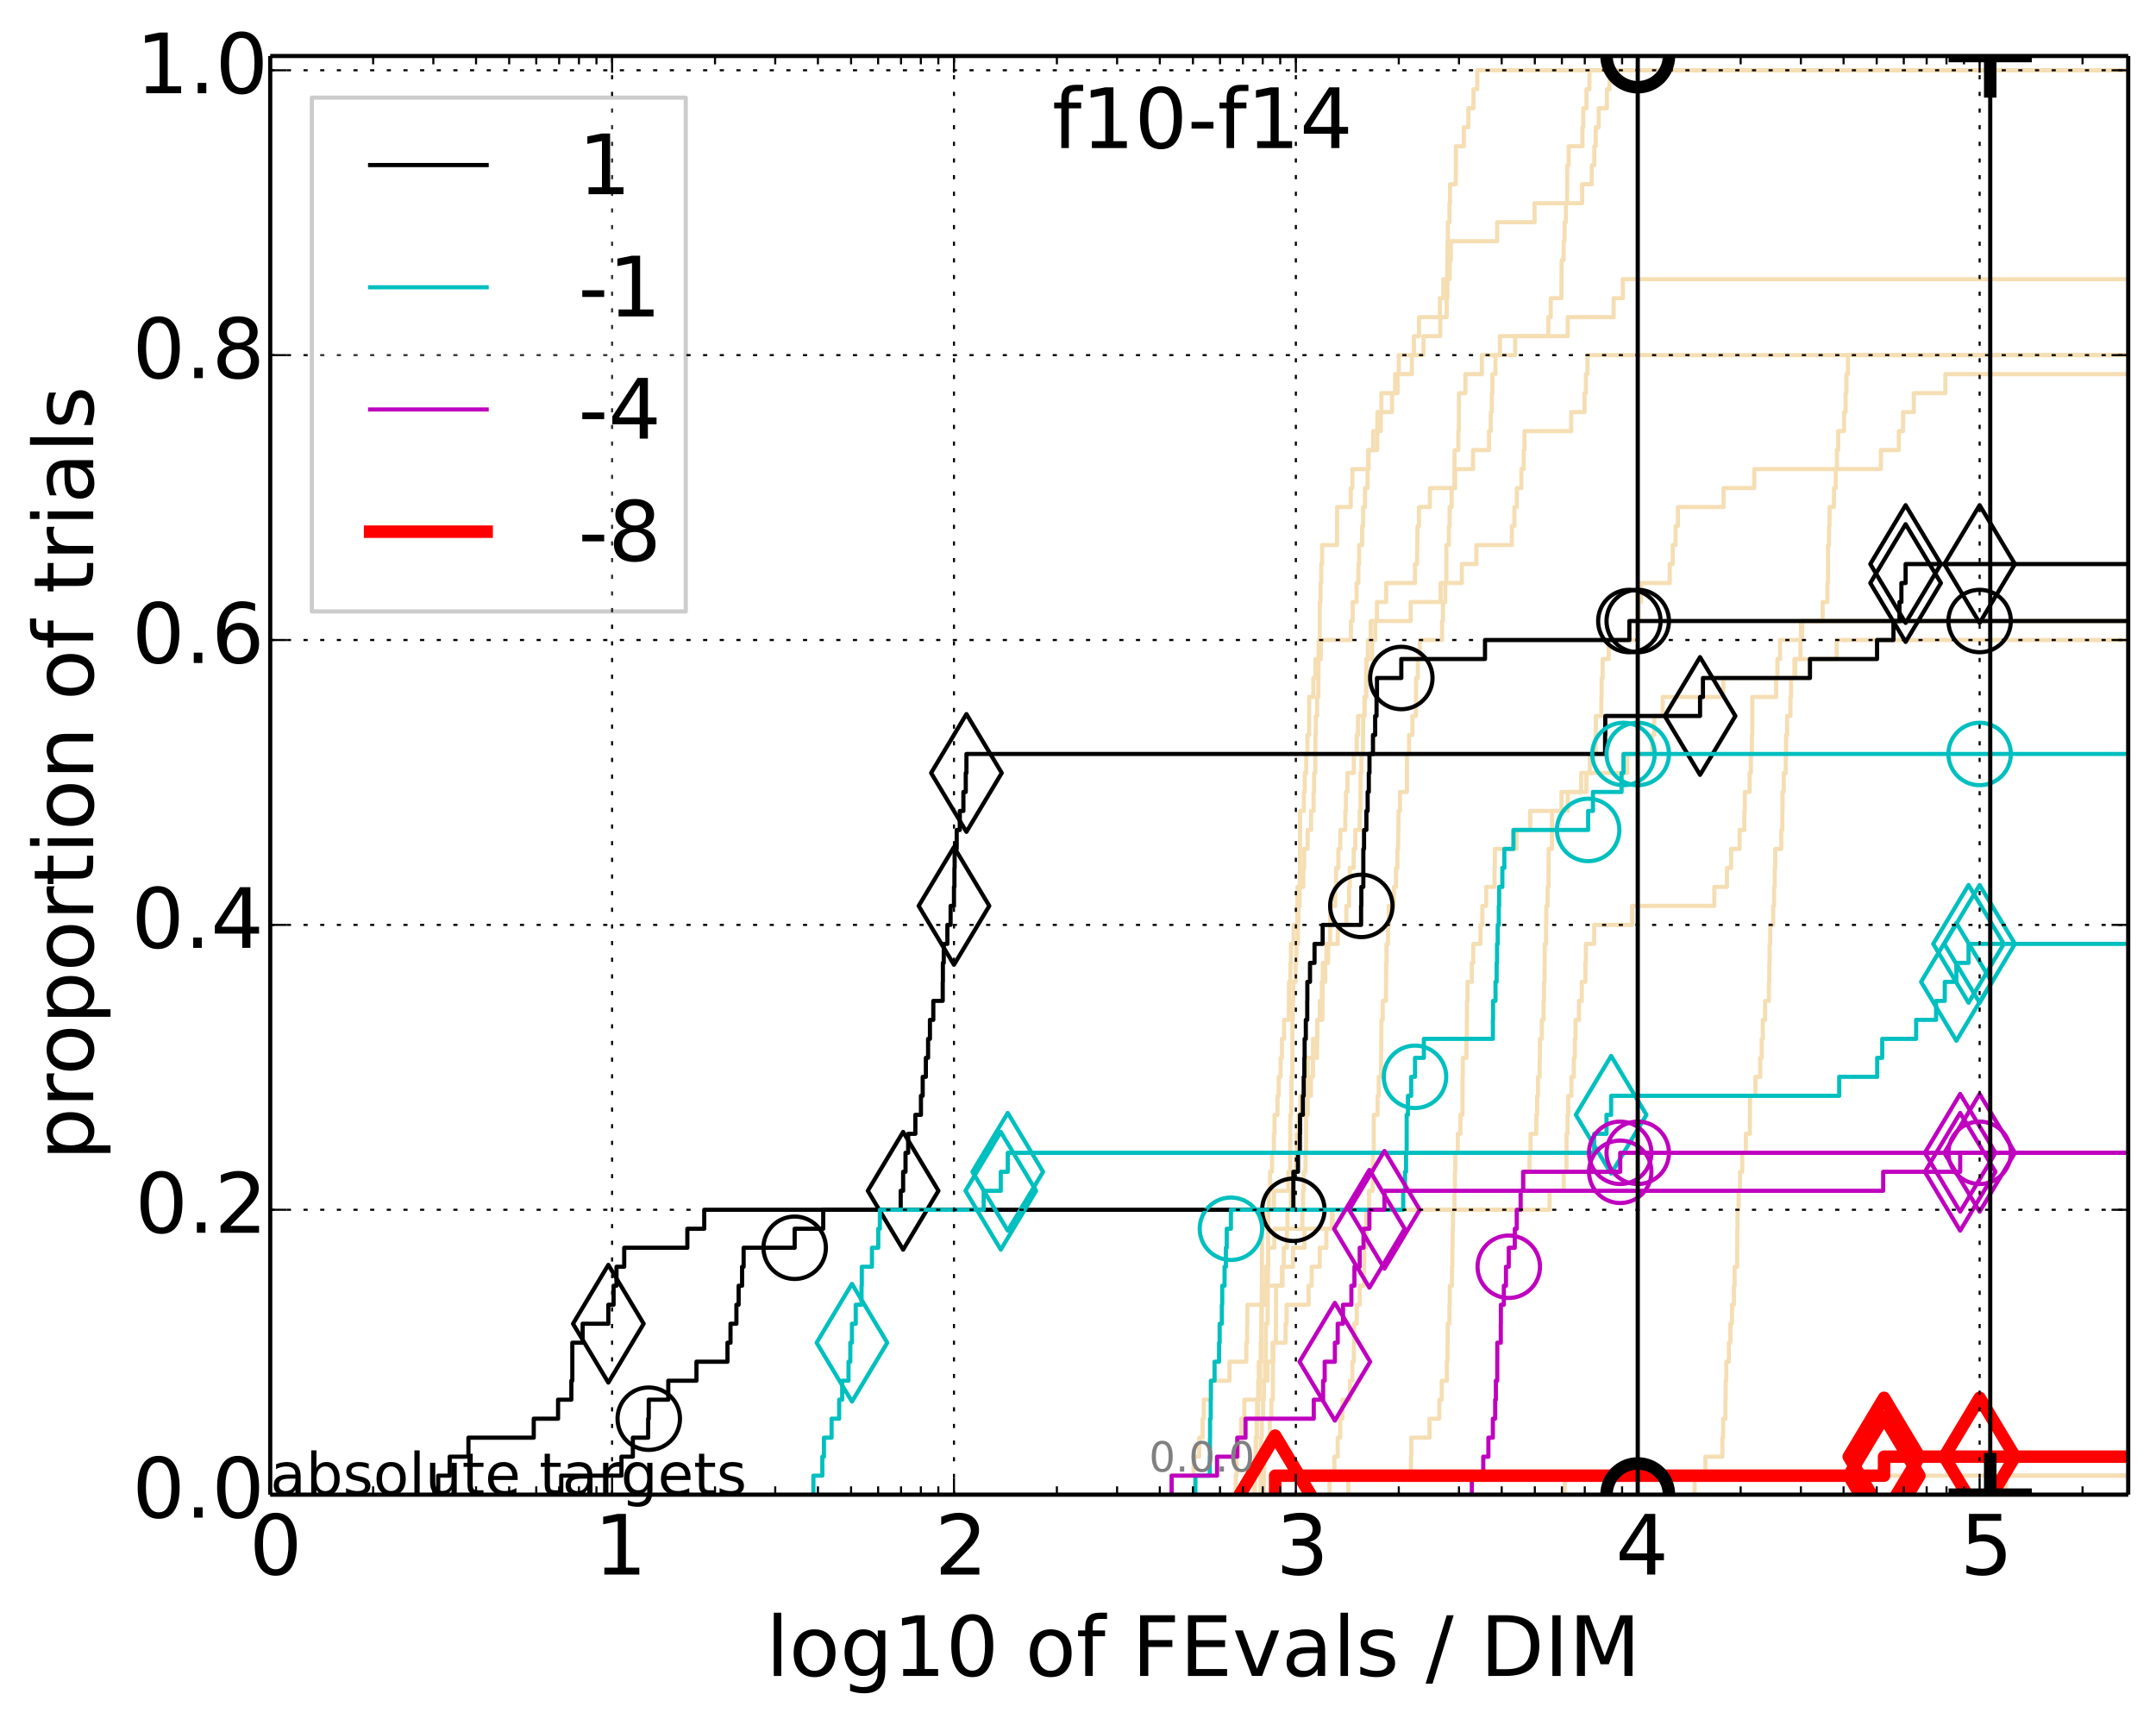 <?xml version="1.0" encoding="utf-8" standalone="no"?>
<!DOCTYPE svg PUBLIC "-//W3C//DTD SVG 1.1//EN"
  "http://www.w3.org/Graphics/SVG/1.1/DTD/svg11.dtd">
<!-- Created with matplotlib (http://matplotlib.org/) -->
<svg height="413pt" version="1.1" viewBox="0 0 518 413" width="518pt" xmlns="http://www.w3.org/2000/svg" xmlns:xlink="http://www.w3.org/1999/xlink">
 <defs>
  <style type="text/css">
*{stroke-linecap:butt;stroke-linejoin:round;}
  </style>
 </defs>
 <g id="figure_1">
  <g id="patch_1">
   <path d="
M0 413.969
L518.522 413.969
L518.522 0
L0 0
z
" style="fill:#ffffff;"/>
  </g>
  <g id="axes_1">
   <g id="patch_2">
    <path d="
M64.922 359.056
L511.322 359.056
L511.322 13.456
L64.922 13.456
z
" style="fill:#ffffff;"/>
   </g>
   <g id="line2d_1"/>
   <g id="line2d_2"/>
   <g id="line2d_3"/>
   <g id="line2d_4">
    <path clip-path="url(#p4b24e7e61f)" d="
M303.707 359.056
L303.707 354.494
L303.707 354.494
L303.707 354.494
L303.725 354.494
L303.725 349.932
L304.518 349.932
L304.518 345.369
L305.086 345.369
L305.086 340.807
L305.46 340.807
L305.46 336.244
L305.809 336.244
L305.841 327.12
L305.938 327.12
L305.938 322.557
L306.547 322.557
L306.59 308.87
L307.977 308.87
L307.977 304.308
L308.445 304.308
L308.445 299.745
L309.199 299.745
L309.199 295.183
L309.329 295.183
L309.329 290.621
L310.117 290.621
L310.117 286.058
L310.641 286.058
L310.641 281.496
L311.402 281.496
L311.402 276.934
L311.576 276.934
L311.576 272.371
L312.033 272.371
L312.033 267.809
L312.443 267.809
L312.443 263.246
L314.139 263.246
L314.172 254.122
L315.464 254.122
L315.464 249.559
L316.52 249.559
L316.52 244.997
L317.723 244.997
L317.781 235.872
L318.392 235.872
L318.392 231.31
L318.691 231.31
L318.691 226.747
L321.411 226.747
L321.411 222.185
L323.471 222.185
L323.471 217.623
L324.128 217.623
L324.128 213.06
L324.296 213.06
L324.296 208.498
L325.24 208.498
L325.24 203.936
L325.625 203.936
L325.625 199.373
L326.663 199.373
L326.663 194.811
L326.87 194.811
L326.877 185.686
L327.098 185.686
L327.098 181.124
L327.458 181.124
L327.536 171.999
L327.86 171.999
L327.86 167.437
L328.227 167.437
L328.267 158.312
L328.66 158.312
L328.66 153.749
L329.318 153.749
L329.318 149.187
L330.812 149.187
L330.812 144.625
L333.045 144.625
L333.045 140.062
L339.971 140.062
L339.971 135.5
L340.471 135.5
L340.571 126.375
L340.922 126.375
L340.922 121.813
L343.539 121.813
L343.539 117.25
L349.633 117.25
L349.633 112.688
L353.919 112.688
L353.919 108.126
L357.748 108.126
L357.748 103.563
L358.179 103.563
L358.179 99.001
L358.418 99.001
L358.418 94.439
L358.56 94.439
L358.56 89.876
L359.299 89.876
L359.299 85.314
L360.371 85.314
L360.371 80.751
L376.655 80.751
L376.655 76.189
L387.692 76.189
L387.692 71.627
L389.906 71.627
L389.906 67.064
L389.906 67.064
L511.322 67.064
L511.322 67.064" style="fill:none;stroke:#f5deb3;stroke-linecap:square;"/>
   </g>
   <g id="line2d_5">
    <path clip-path="url(#p4b24e7e61f)" d="
M296.897 359.056
L296.897 354.494
L297.113 354.494
L297.113 349.932
L297.478 349.932
L297.478 345.369
L298.192 345.369
L298.192 340.807
L298.96 340.807
L298.96 336.244
L302.608 336.244
L302.608 331.682
L304.524 331.682
L304.524 327.12
L305.759 327.12
L305.759 322.557
L308.862 322.557
L308.862 317.995
L309.117 317.995
L309.117 313.433
L314.398 313.433
L314.398 308.87
L315.147 308.87
L315.147 304.308
L317.086 304.308
L317.086 299.745
L318.67 299.745
L318.67 295.183
L319.986 295.183
L319.986 290.621
L372.299 290.621
L372.299 286.058
L375.701 286.058
L375.701 281.496
L376.363 281.496
L376.363 276.934
L376.378 276.934
L376.378 272.371
L376.617 272.371
L376.617 267.809
L376.784 267.809
L376.784 263.246
L377.544 263.246
L377.544 258.684
L378.12 258.684
L378.12 254.122
L378.362 254.122
L378.362 249.559
L378.531 249.559
L378.531 244.997
L379.384 244.997
L379.384 240.435
L380.036 240.435
L380.036 235.872
L380.896 235.872
L380.896 231.31
L381.02 231.31
L381.02 226.747
L383.014 226.747
L383.014 222.185
L392.138 222.185
L392.138 217.623
L411.879 217.623
L411.879 213.06
L414.919 213.06
L414.919 208.498
L415.928 208.498
L415.928 203.936
L417.951 203.936
L417.951 199.373
L419.091 199.373
L419.091 194.811
L419.208 194.811
L419.208 190.248
L420.358 190.248
L420.358 185.686
L420.661 185.686
L420.661 181.124
L420.903 181.124
L420.903 176.561
L421.013 176.561
L421.013 171.999
L421.016 171.999
L421.016 167.437
L426.739 167.437
L426.739 162.874
L427.04 162.874
L427.04 158.312
L427.679 158.312
L427.679 153.749
L432.689 153.749
L432.689 149.187
L432.689 149.187
L432.689 149.187
L511.322 149.187" style="fill:none;stroke:#f5deb3;stroke-linecap:square;"/>
   </g>
   <g id="line2d_6"/>
   <g id="line2d_7">
    <path clip-path="url(#p4b24e7e61f)" d="
M302.846 359.056
L302.846 354.494
L302.846 354.494
L302.846 354.494
L302.887 354.494
L302.959 345.369
L303.157 345.369
L303.157 340.807
L303.472 340.807
L303.472 336.244
L303.672 336.244
L303.672 331.682
L303.93 331.682
L303.93 327.12
L304.103 327.12
L304.142 317.995
L304.559 317.995
L304.641 304.308
L304.71 304.308
L304.71 299.745
L306.164 299.745
L306.164 295.183
L312.91 295.183
L312.91 290.621
L313.069 290.621
L313.069 286.058
L313.24 286.058
L313.24 281.496
L313.662 281.496
L313.662 276.934
L313.781 276.934
L313.812 267.809
L314.2 267.809
L314.2 263.246
L314.981 263.246
L314.981 258.684
L315.453 258.684
L315.453 254.122
L316.43 254.122
L316.5 244.997
L317.09 244.997
L317.09 240.435
L317.587 240.435
L317.587 235.872
L317.803 235.872
L317.803 231.31
L319.116 231.31
L319.116 226.747
L319.574 226.747
L319.609 217.623
L320.792 217.623
L320.792 213.06
L321.013 213.06
L321.013 208.498
L321.558 208.498
L321.558 203.936
L322.02 203.936
L322.02 199.373
L323.23 199.373
L323.23 194.811
L323.367 194.811
L323.367 190.248
L323.746 190.248
L323.746 185.686
L325.267 185.686
L325.267 181.124
L325.97 181.124
L325.97 176.561
L326.283 176.561
L326.283 171.999
L327.825 171.999
L327.825 167.437
L328.244 167.437
L328.295 158.312
L329.675 158.312
L329.675 153.749
L330.419 153.749
L330.419 149.187
L338.929 149.187
L338.929 144.625
L346.122 144.625
L346.122 140.062
L351.224 140.062
L351.224 135.5
L354.723 135.5
L354.723 130.938
L363.234 130.938
L363.234 126.375
L363.844 126.375
L363.844 121.813
L364.425 121.813
L364.425 117.25
L365.528 117.25
L365.528 112.688
L366.088 112.688
L366.088 108.126
L366.279 108.126
L366.279 103.563
L377.493 103.563
L377.493 99.001
L380.712 99.001
L380.712 94.439
L381.029 94.439
L381.029 89.876
L381.404 89.876
L381.404 85.314
L516.133 85.314
L516.133 80.751
L519.522 80.751
L519.522 80.751" style="fill:none;stroke:#f5deb3;stroke-linecap:square;"/>
   </g>
   <g id="line2d_8"/>
   <g id="line2d_9">
    <path clip-path="url(#p4b24e7e61f)" d="
M301.285 359.056
L301.285 354.494
L301.591 354.494
L301.591 349.932
L301.752 349.932
L301.752 345.369
L301.915 345.369
L301.915 340.807
L302.237 340.807
L302.237 336.244
L302.425 336.244
L302.425 331.682
L302.76 331.682
L302.76 327.12
L302.885 327.12
L302.885 322.557
L303.029 322.557
L303.059 313.433
L303.146 313.433
L303.225 295.183
L303.612 295.183
L303.612 290.621
L306.075 290.621
L306.075 286.058
L309.529 286.058
L309.529 281.496
L309.958 281.496
L310.025 267.809
L310.231 267.809
L310.316 258.684
L310.479 258.684
L310.523 244.997
L310.616 244.997
L310.616 240.435
L310.739 240.435
L310.739 235.872
L311.272 235.872
L311.272 231.31
L311.466 231.31
L311.466 226.747
L311.831 226.747
L311.831 222.185
L311.954 222.185
L311.954 217.623
L312.252 217.623
L312.252 213.06
L313.15 213.06
L313.15 208.498
L313.323 208.498
L313.323 203.936
L314.18 203.936
L314.18 199.373
L315.017 199.373
L315.017 194.811
L315.586 194.811
L315.586 190.248
L315.73 190.248
L315.73 185.686
L316.007 185.686
L316.058 176.561
L316.135 176.561
L316.135 171.999
L316.462 171.999
L316.462 167.437
L316.735 167.437
L316.821 153.749
L317.06 153.749
L317.101 144.625
L317.268 144.625
L317.268 140.062
L317.45 140.062
L317.45 135.5
L317.646 135.5
L317.646 130.938
L321.233 130.938
L321.268 121.813
L324.532 121.813
L324.532 117.25
L324.925 117.25
L324.925 112.688
L328.691 112.688
L328.691 108.126
L330.884 108.126
L330.953 99.001
L334.445 99.001
L334.445 94.439
L335.797 94.439
L335.797 89.876
L339.213 89.876
L339.213 85.314
L342.003 85.314
L342.003 80.751
L346.048 80.751
L346.048 76.189
L347.574 76.189
L347.574 71.627
L347.755 71.627
L347.755 67.064
L348.312 67.064
L348.312 62.502
L348.579 62.502
L348.579 57.94
L359.69 57.94
L359.69 53.377
L368.696 53.377
L368.696 48.815
L380.135 48.815
L380.135 44.252
L382.429 44.252
L382.429 39.69
L383.045 39.69
L383.045 35.128
L383.391 35.128
L383.391 30.565
L384.109 30.565
L384.109 26.003
L386.07 26.003
L386.07 21.441
L386.701 21.441
L386.701 16.878
L386.701 16.878
L511.322 16.878
L511.322 16.878" style="fill:none;stroke:#f5deb3;stroke-linecap:square;"/>
   </g>
   <g id="line2d_10"/>
   <g id="line2d_11">
    <path clip-path="url(#p4b24e7e61f)" d="
M481.933 359.056
L481.933 354.494
L519.522 354.494" style="fill:none;stroke:#f5deb3;stroke-linecap:square;"/>
   </g>
   <g id="line2d_12">
    <path clip-path="url(#p4b24e7e61f)" d="
M375.947 359.056
L375.947 354.494
L375.947 354.494
L375.947 354.494
L511.322 354.494" style="fill:none;stroke:#f5deb3;stroke-linecap:square;"/>
   </g>
   <g id="line2d_13"/>
   <g id="line2d_14"/>
   <g id="line2d_15"/>
   <g id="line2d_16">
    <path clip-path="url(#p4b24e7e61f)" d="
M539.881 359.056" style="fill:none;stroke:#f5deb3;stroke-linecap:square;"/>
   </g>
   <g id="line2d_17">
    <path clip-path="url(#p4b24e7e61f)" d="
M407.148 359.056
L407.148 354.494
L409.734 354.494
L409.734 349.932
L413.813 349.932
L413.813 345.369
L414.002 345.369
L414.002 340.807
L414.55 340.807
L414.55 336.244
L414.598 336.244
L414.598 331.682
L414.758 331.682
L414.758 327.12
L415.37 327.12
L415.37 322.557
L415.743 322.557
L415.743 317.995
L416.12 317.995
L416.12 313.433
L416.581 313.433
L416.581 308.87
L416.76 308.87
L416.76 304.308
L417.372 304.308
L417.372 299.745
L417.403 299.745
L417.403 295.183
L417.459 295.183
L417.459 290.621
L417.72 290.621
L417.72 286.058
L418.061 286.058
L418.061 281.496
L418.588 281.496
L418.588 276.934
L419.462 276.934
L419.462 272.371
L420.428 272.371
L420.428 267.809
L420.464 267.809
L420.464 263.246
L421.77 263.246
L421.77 258.684
L422.91 258.684
L422.91 254.122
L423.271 254.122
L423.271 249.559
L423.531 249.559
L423.531 244.997
L424.083 244.997
L424.083 240.435
L424.995 240.435
L424.995 235.872
L425.1 235.872
L425.1 231.31
L425.161 231.31
L425.161 226.747
L425.309 226.747
L425.309 222.185
L426.026 222.185
L426.026 217.623
L426.245 217.623
L426.245 213.06
L426.408 213.06
L426.408 208.498
L426.524 208.498
L426.524 203.936
L427.967 203.936
L427.967 199.373
L428.22 199.373
L428.22 194.811
L428.263 194.811
L428.263 190.248
L428.564 190.248
L428.564 185.686
L429.059 185.686
L429.059 181.124
L429.11 181.124
L429.11 176.561
L429.392 176.561
L429.392 171.999
L430.172 171.999
L430.172 167.437
L430.324 167.437
L430.324 162.874
L431.128 162.874
L431.128 158.312
L432.567 158.312
L432.567 153.749
L432.961 153.749
L432.961 149.187
L437.904 149.187
L437.904 144.625
L439.053 144.625
L439.053 140.062
L439.203 140.062
L439.203 135.5
L439.209 135.5
L439.209 130.938
L439.436 130.938
L439.436 126.375
L439.565 126.375
L439.565 121.813
L440.624 121.813
L440.624 117.25
L441.056 117.25
L441.056 112.688
L441.331 112.688
L441.331 108.126
L441.632 108.126
L441.632 103.563
L443.052 103.563
L443.052 99.001
L443.434 99.001
L443.434 94.439
L443.616 94.439
L443.616 89.876
L443.989 89.876
L443.989 85.314
L443.989 85.314
L443.989 85.314
L511.322 85.314" style="fill:none;stroke:#f5deb3;stroke-linecap:square;"/>
   </g>
   <g id="line2d_18">
    <path clip-path="url(#p4b24e7e61f)" d="
M281.398 359.056
L281.398 354.494
L286.781 354.494
L286.781 349.932
L288.115 349.932
L288.115 345.369
L288.937 345.369
L288.937 340.807
L289.22 340.807
L289.22 336.244
L290.841 336.244
L290.841 331.682
L295.409 331.682
L295.409 327.12
L299.436 327.12
L299.436 322.557
L299.645 322.557
L299.645 317.995
L299.692 317.995
L299.692 313.433
L304.057 313.433
L304.057 308.87
L308.149 308.87
L308.149 304.308
L310.661 304.308
L310.661 299.745
L313.415 299.745
L313.415 295.183
L320.183 295.183
L320.183 290.621
L365.464 290.621
L365.464 286.058
L366.151 286.058
L366.151 281.496
L367.477 281.496
L367.477 276.934
L367.726 276.934
L367.726 272.371
L369.116 272.371
L369.116 267.809
L369.318 267.809
L369.318 263.246
L369.519 263.246
L369.519 258.684
L369.931 258.684
L369.931 254.122
L369.982 254.122
L369.982 249.559
L370.434 249.559
L370.434 244.997
L370.861 244.997
L370.861 240.435
L370.97 240.435
L370.97 235.872
L371.097 235.872
L371.097 231.31
L371.143 231.31
L371.143 226.747
L371.45 226.747
L371.45 222.185
L371.509 222.185
L371.509 217.623
L371.828 217.623
L371.828 213.06
L372.048 213.06
L372.048 208.498
L372.071 208.498
L372.071 203.936
L372.876 203.936
L372.876 199.373
L372.903 199.373
L372.903 194.811
L376.676 194.811
L376.676 190.248
L381.138 190.248
L381.138 185.686
L390.957 185.686
L390.957 181.124
L396.965 181.124
L396.965 176.561
L397.46 176.561
L397.46 171.999
L399.47 171.999
L399.47 167.437
L414.036 167.437
L414.036 162.874
L431.327 162.874
L431.327 158.312
L441.268 158.312
L441.268 153.749
L441.268 153.749
L441.268 153.749
L511.322 153.749" style="fill:none;stroke:#f5deb3;stroke-linecap:square;"/>
   </g>
   <g id="line2d_19"/>
   <g id="line2d_20"/>
   <g id="line2d_21"/>
   <g id="line2d_22"/>
   <g id="line2d_23"/>
   <g id="line2d_24">
    <path clip-path="url(#p4b24e7e61f)" d="
M319.419 359.056
L319.419 354.494
L320.597 354.494
L320.597 349.932
L321.399 349.932
L321.399 345.369
L322.002 345.369
L322.002 340.807
L322.532 340.807
L322.532 336.244
L324.352 336.244
L324.352 331.682
L324.921 331.682
L324.921 327.12
L325.271 327.12
L325.327 317.995
L325.985 317.995
L325.985 313.433
L326.705 313.433
L326.705 308.87
L327.734 308.87
L327.78 299.745
L328.266 299.745
L328.279 290.621
L328.923 290.621
L328.923 286.058
L329.813 286.058
L329.868 276.934
L330.063 276.934
L330.078 267.809
L330.987 267.809
L330.987 263.246
L331.252 263.246
L331.252 258.684
L331.795 258.684
L331.901 244.997
L332.205 244.997
L332.205 240.435
L332.979 240.435
L333.063 231.31
L333.122 231.31
L333.122 226.747
L333.49 226.747
L333.49 222.185
L333.66 222.185
L333.66 217.623
L334.906 217.623
L334.906 213.06
L335.399 213.06
L335.399 208.498
L335.743 208.498
L335.743 203.936
L335.908 203.936
L336.019 194.811
L336.353 194.811
L336.353 190.248
L338.023 190.248
L338.036 181.124
L338.536 181.124
L338.536 176.561
L339.337 176.561
L339.337 171.999
L340.187 171.999
L340.24 162.874
L340.651 162.874
L340.651 158.312
L341.092 158.312
L341.092 153.749
L346.469 153.749
L346.469 149.187
L346.693 149.187
L346.693 144.625
L347.245 144.625
L347.245 140.062
L347.5 140.062
L347.511 130.938
L348.098 130.938
L348.098 126.375
L348.279 126.375
L348.279 121.813
L348.78 121.813
L348.78 117.25
L349.44 117.25
L349.468 108.126
L350.374 108.126
L350.374 103.563
L350.511 103.563
L350.536 94.439
L352.075 94.439
L352.075 89.876
L356.036 89.876
L356.036 85.314
L364.045 85.314
L364.045 80.751
L372.003 80.751
L372.003 76.189
L372.589 76.189
L372.589 71.627
L375.14 71.627
L375.194 62.502
L375.678 62.502
L375.678 57.94
L375.913 57.94
L375.913 53.377
L376.233 53.377
L376.233 48.815
L376.533 48.815
L376.544 39.69
L376.882 39.69
L376.882 35.128
L380.201 35.128
L380.201 30.565
L380.403 30.565
L380.403 26.003
L381.166 26.003
L381.166 21.441
L381.882 21.441
L381.882 16.878
L381.882 16.878
L511.322 16.878
L511.322 16.878" style="fill:none;stroke:#f5deb3;stroke-linecap:square;"/>
   </g>
   <g id="line2d_25"/>
   <g id="line2d_26">
    <path clip-path="url(#p4b24e7e61f)" d="
M323.943 359.056
L323.943 354.494
L339.004 354.494
L339.004 349.932
L339.08 349.932
L339.08 345.369
L343.455 345.369
L343.455 340.807
L345.815 340.807
L345.815 336.244
L346.388 336.244
L346.388 331.682
L347.607 331.682
L347.607 327.12
L347.776 327.12
L347.776 322.557
L347.823 322.557
L347.823 317.995
L348.227 317.995
L348.227 313.433
L348.325 313.433
L348.325 308.87
L348.859 308.87
L348.859 304.308
L348.955 304.308
L348.955 299.745
L349.012 299.745
L349.012 295.183
L349.075 295.183
L349.075 290.621
L349.454 290.621
L349.454 286.058
L349.559 286.058
L349.559 281.496
L349.654 281.496
L349.654 276.934
L350.252 276.934
L350.252 272.371
L350.874 272.371
L350.874 267.809
L351.377 267.809
L351.377 263.246
L351.385 263.246
L351.385 258.684
L351.45 258.684
L351.45 254.122
L352.335 254.122
L352.335 249.559
L352.422 249.559
L352.422 244.997
L352.471 244.997
L352.471 240.435
L352.584 240.435
L352.584 235.872
L353.619 235.872
L353.619 231.31
L353.983 231.31
L353.983 226.747
L355.709 226.747
L355.709 222.185
L356.146 222.185
L356.146 217.623
L357.08 217.623
L357.08 213.06
L359.078 213.06
L359.078 208.498
L359.163 208.498
L359.163 203.936
L364.34 203.936
L364.34 199.373
L367.656 199.373
L367.656 194.811
L375.172 194.811
L375.172 190.248
L379.885 190.248
L379.885 185.686
L381.966 185.686
L381.966 181.124
L383.355 181.124
L383.355 176.561
L383.431 176.561
L383.431 171.999
L384.738 171.999
L384.738 167.437
L384.812 167.437
L384.812 162.874
L385.05 162.874
L385.05 158.312
L386.514 158.312
L386.514 153.749
L393.37 153.749
L393.37 149.187
L393.731 149.187
L393.731 144.625
L394.256 144.625
L394.256 140.062
L401.17 140.062
L401.17 135.5
L401.883 135.5
L401.883 130.938
L402.571 130.938
L402.571 126.375
L403.138 126.375
L403.138 121.813
L414.103 121.813
L414.103 117.25
L421.485 117.25
L421.485 112.688
L451.9 112.688
L451.9 108.126
L456.215 108.126
L456.215 103.563
L457.237 103.563
L457.237 99.001
L459.807 99.001
L459.807 94.439
L467.394 94.439
L467.394 89.876
L467.394 89.876
L467.394 89.876
L511.322 89.876" style="fill:none;stroke:#f5deb3;stroke-linecap:square;"/>
   </g>
   <g id="line2d_27"/>
   <g id="line2d_28">
    <path clip-path="url(#p4b24e7e61f)" d="
M301.504 359.056
L301.504 354.494
L301.504 354.494
L301.504 354.494
L301.568 354.494
L301.568 349.932
L301.692 349.932
L301.692 345.369
L301.987 345.369
L302.038 336.244
L302.29 336.244
L302.29 331.682
L302.43 331.682
L302.43 327.12
L303.016 327.12
L303.124 317.995
L303.171 317.995
L303.171 313.433
L303.813 313.433
L303.813 308.87
L304.155 308.87
L304.155 304.308
L304.645 304.308
L304.714 290.621
L304.857 290.621
L304.857 286.058
L305.13 286.058
L305.13 281.496
L305.628 281.496
L305.628 276.934
L306.067 276.934
L306.067 272.371
L306.213 272.371
L306.213 267.809
L306.939 267.809
L306.939 263.246
L307.221 263.246
L307.221 258.684
L307.68 258.684
L307.68 254.122
L307.997 254.122
L307.997 249.559
L308.518 249.559
L308.518 244.997
L309.66 244.997
L309.697 235.872
L310.043 235.872
L310.043 231.31
L310.17 231.31
L310.17 226.747
L310.813 226.747
L310.813 222.185
L311.691 222.185
L311.73 213.06
L312.291 213.06
L312.363 194.811
L313.25 194.811
L313.25 190.248
L313.476 190.248
L313.476 185.686
L313.832 185.686
L313.832 181.124
L314.127 181.124
L314.127 176.561
L314.524 176.561
L314.535 167.437
L315.545 167.437
L315.545 162.874
L316.038 162.874
L316.038 158.312
L317.33 158.312
L317.33 153.749
L324.571 153.749
L324.571 149.187
L324.989 149.187
L324.989 144.625
L325.935 144.625
L325.935 140.062
L326.365 140.062
L326.365 135.5
L326.545 135.5
L326.545 130.938
L327.261 130.938
L327.261 126.375
L327.513 126.375
L327.513 121.813
L327.949 121.813
L327.949 117.25
L328.576 117.25
L328.576 112.688
L328.815 112.688
L328.815 108.126
L329.915 108.126
L329.915 103.563
L331.754 103.563
L331.754 99.001
L331.89 99.001
L331.89 94.439
L335.202 94.439
L335.202 89.876
L336.067 89.876
L336.067 85.314
L339.711 85.314
L339.711 80.751
L340.933 80.751
L340.933 76.189
L345.952 76.189
L345.952 71.627
L346.767 71.627
L346.767 67.064
L347.717 67.064
L347.792 57.94
L347.861 57.94
L347.861 53.377
L348.254 53.377
L348.254 48.815
L348.387 48.815
L348.387 44.252
L349.757 44.252
L349.811 35.128
L351.696 35.128
L351.696 30.565
L352.782 30.565
L352.782 26.003
L354.022 26.003
L354.022 21.441
L354.924 21.441
L354.924 16.878
L354.924 16.878
L511.322 16.878
L511.322 16.878" style="fill:none;stroke:#f5deb3;stroke-linecap:square;"/>
   </g>
   <g id="line2d_29"/>
   <g id="line2d_30"/>
   <g id="line2d_31">
    <path clip-path="url(#p4b24e7e61f)" d="
M105.283 359.056
L105.283 354.494
L108.049 354.494
L108.049 349.932
L112.546 349.932
L112.546 345.369
L128.24 345.369
L128.24 340.807
L134.083 340.807
L134.083 336.244
L137.272 336.244
L137.272 331.682
L137.506 331.682
L137.506 327.12
L137.506 327.12
L137.506 322.557
L139.983 322.557
L139.983 317.995
L146.159 317.995
L146.159 313.433
L147.417 313.433
L147.417 308.87
L148.117 308.87
L148.117 304.308
L149.973 304.308
L149.973 299.745
L165.142 299.745
L165.142 295.183
L169.2 295.183
L169.2 290.621
L216.403 290.621
L216.403 286.058
L216.985 286.058
L216.985 281.496
L217.558 281.496
L217.558 276.934
L218.196 276.934
L218.196 272.371
L219.926 272.371
L219.926 267.809
L221.265 267.809
L221.265 263.246
L221.686 263.246
L221.686 258.684
L222.448 258.684
L222.448 254.122
L222.983 254.122
L222.983 249.559
L223.426 249.559
L223.426 244.997
L224.235 244.997
L224.235 240.435
L226.499 240.435
L226.499 235.872
L226.537 235.872
L226.537 231.31
L226.748 231.31
L226.748 226.747
L227.616 226.747
L227.616 222.185
L228.391 222.185
L228.391 217.623
L229.203 217.623
L229.203 213.06
L229.31 213.06
L229.31 208.498
L229.363 208.498
L229.363 203.936
L229.857 203.936
L229.857 199.373
L230.602 199.373
L230.602 194.811
L231.466 194.811
L231.466 190.248
L232.031 190.248
L232.031 185.686
L232.195 185.686
L232.195 181.124
L385.637 181.124
L385.637 176.561
L385.685 176.561
L385.685 171.999
L408.455 171.999
L408.455 167.437
L409.149 167.437
L409.149 162.874
L434.863 162.874
L434.863 158.312
L450.982 158.312
L450.982 153.749
L454.917 153.749
L454.917 149.187
L456.363 149.187
L456.363 144.625
L456.829 144.625
L456.829 140.062
L457.841 140.062
L457.841 135.5
L457.841 135.5
L457.841 135.5
L511.322 135.5" style="fill:none;stroke:#000000;stroke-linecap:square;"/>
   </g>
   <g id="line2d_32">
    <defs>
     <path d="
M-6.66134e-16 14.142
L8.485 0
L-6.66134e-16 -14.142
L-8.485 -1.77636e-15
z
" id="m56f85d7cf4" style="stroke:#000000;stroke-linejoin:miter;"/>
    </defs>
    <g clip-path="url(#p4b24e7e61f)">
     <use style="fill:none;stroke:#000000;stroke-linejoin:miter;" x="146.159" xlink:href="#m56f85d7cf4" y="317.995"/>
     <use style="fill:none;stroke:#000000;stroke-linejoin:miter;" x="216.985" xlink:href="#m56f85d7cf4" y="286.058"/>
     <use style="fill:none;stroke:#000000;stroke-linejoin:miter;" x="229.203" xlink:href="#m56f85d7cf4" y="217.623"/>
     <use style="fill:none;stroke:#000000;stroke-linejoin:miter;" x="232.195" xlink:href="#m56f85d7cf4" y="185.686"/>
     <use style="fill:none;stroke:#000000;stroke-linejoin:miter;" x="408.455" xlink:href="#m56f85d7cf4" y="171.999"/>
     <use style="fill:none;stroke:#000000;stroke-linejoin:miter;" x="457.841" xlink:href="#m56f85d7cf4" y="140.062"/>
     <use style="fill:none;stroke:#000000;stroke-linejoin:miter;" x="457.841" xlink:href="#m56f85d7cf4" y="135.5"/>
     <use style="fill:none;stroke:#000000;stroke-linejoin:miter;" x="475.625" xlink:href="#m56f85d7cf4" y="135.5"/>
    </g>
   </g>
   <g id="line2d_33"/>
   <g id="line2d_34">
    <path clip-path="url(#p4b24e7e61f)" d="
M134.845 359.056
L134.845 354.494
L149.309 354.494
L149.309 349.932
L152.048 349.932
L152.048 345.369
L155.729 345.369
L155.729 340.807
L155.869 340.807
L155.869 336.244
L160.562 336.244
L160.562 331.682
L167.33 331.682
L167.33 327.12
L174.782 327.12
L174.782 322.557
L175.512 322.557
L175.512 317.995
L176.93 317.995
L176.93 313.433
L177.466 313.433
L177.466 308.87
L178.293 308.87
L178.293 304.308
L178.663 304.308
L178.663 299.745
L190.928 299.745
L190.928 295.183
L197.786 295.183
L197.786 290.621
L310.743 290.621
L310.743 286.058
L310.748 286.058
L310.748 281.496
L311.859 281.496
L311.859 276.934
L312.308 276.934
L312.308 272.371
L312.348 272.371
L312.348 267.809
L313.036 267.809
L313.036 263.246
L313.228 263.246
L313.228 258.684
L313.382 258.684
L313.382 254.122
L313.451 254.122
L313.451 249.559
L313.737 249.559
L313.737 244.997
L314.076 244.997
L314.076 240.435
L314.101 240.435
L314.101 235.872
L314.742 235.872
L314.742 231.31
L315.83 231.31
L315.83 226.747
L317.782 226.747
L317.782 222.185
L327.017 222.185
L327.017 217.623
L327.074 217.623
L327.074 213.06
L327.551 213.06
L327.551 208.498
L327.554 208.498
L327.554 203.936
L327.726 203.936
L327.726 199.373
L328.287 199.373
L328.287 194.811
L328.59 194.811
L328.59 190.248
L328.87 190.248
L328.87 185.686
L329.031 185.686
L329.031 181.124
L329.873 181.124
L329.873 176.561
L330.393 176.561
L330.393 171.999
L330.728 171.999
L330.728 167.437
L330.832 167.437
L330.832 162.874
L336.68 162.874
L336.68 158.312
L356.788 158.312
L356.788 153.749
L391.47 153.749
L391.47 149.187
L391.47 149.187
L391.47 149.187
L511.322 149.187" style="fill:none;stroke:#000000;stroke-linecap:square;"/>
   </g>
   <g id="line2d_35">
    <defs>
     <path d="
M0 7.5
C1.989 7.5 3.897 6.71 5.303 5.303
C6.71 3.897 7.5 1.989 7.5 0
C7.5 -1.989 6.71 -3.897 5.303 -5.303
C3.897 -6.71 1.989 -7.5 0 -7.5
C-1.989 -7.5 -3.897 -6.71 -5.303 -5.303
C-6.71 -3.897 -7.5 -1.989 -7.5 0
C-7.5 1.989 -6.71 3.897 -5.303 5.303
C-3.897 6.71 -1.989 7.5 0 7.5
z
" id="m7d63b959ce" style="stroke:#000000;"/>
    </defs>
    <g clip-path="url(#p4b24e7e61f)">
     <use style="fill:none;stroke:#000000;" x="155.869" xlink:href="#m7d63b959ce" y="340.807"/>
     <use style="fill:none;stroke:#000000;" x="190.928" xlink:href="#m7d63b959ce" y="299.745"/>
     <use style="fill:none;stroke:#000000;" x="310.743" xlink:href="#m7d63b959ce" y="290.621"/>
     <use style="fill:none;stroke:#000000;" x="327.074" xlink:href="#m7d63b959ce" y="217.623"/>
     <use style="fill:none;stroke:#000000;" x="336.68" xlink:href="#m7d63b959ce" y="162.874"/>
     <use style="fill:none;stroke:#000000;" x="391.47" xlink:href="#m7d63b959ce" y="149.187"/>
     <use style="fill:none;stroke:#000000;" x="393.484" xlink:href="#m7d63b959ce" y="149.187"/>
     <use style="fill:none;stroke:#000000;" x="475.625" xlink:href="#m7d63b959ce" y="149.187"/>
    </g>
   </g>
   <g id="line2d_36"/>
   <g id="line2d_37">
    <path clip-path="url(#p4b24e7e61f)" d="
M195.429 359.056
L195.429 354.494
L197.57 354.494
L197.57 349.932
L197.958 349.932
L197.958 345.369
L199.794 345.369
L199.794 340.807
L201.618 340.807
L201.618 336.244
L202.345 336.244
L202.345 331.682
L203.865 331.682
L203.865 327.12
L204.297 327.12
L204.297 322.557
L204.69 322.557
L204.69 317.995
L205.6 317.995
L205.6 313.433
L206.99 313.433
L206.99 308.87
L207.056 308.87
L207.056 304.308
L209.493 304.308
L209.493 299.745
L211.01 299.745
L211.01 295.183
L211.394 295.183
L211.394 290.621
L236.34 290.621
L236.34 286.058
L240.446 286.058
L240.446 281.496
L242.124 281.496
L242.124 276.934
L383.02 276.934
L383.02 272.371
L385.983 272.371
L385.983 267.809
L387.09 267.809
L387.09 263.246
L441.888 263.246
L441.888 258.684
L451.012 258.684
L451.012 254.122
L452.224 254.122
L452.224 249.559
L460.37 249.559
L460.37 244.997
L465.161 244.997
L465.161 240.435
L467.251 240.435
L467.251 235.872
L470.038 235.872
L470.038 231.31
L472.959 231.31
L472.959 226.747
L472.959 226.747
L472.959 226.747
L511.322 226.747" style="fill:none;stroke:#00bfbf;stroke-linecap:square;"/>
   </g>
   <g id="line2d_38">
    <defs>
     <path d="
M-6.66134e-16 14.142
L8.485 0
L-6.66134e-16 -14.142
L-8.485 -1.77636e-15
z
" id="m3ed5c48278" style="stroke:#00bfbf;stroke-linejoin:miter;"/>
    </defs>
    <g clip-path="url(#p4b24e7e61f)">
     <use style="fill:none;stroke:#00bfbf;stroke-linejoin:miter;" x="204.69" xlink:href="#m3ed5c48278" y="322.557"/>
     <use style="fill:none;stroke:#00bfbf;stroke-linejoin:miter;" x="240.446" xlink:href="#m3ed5c48278" y="286.058"/>
     <use style="fill:none;stroke:#00bfbf;stroke-linejoin:miter;" x="242.124" xlink:href="#m3ed5c48278" y="281.496"/>
     <use style="fill:none;stroke:#00bfbf;stroke-linejoin:miter;" x="387.09" xlink:href="#m3ed5c48278" y="267.809"/>
     <use style="fill:none;stroke:#00bfbf;stroke-linejoin:miter;" x="470.038" xlink:href="#m3ed5c48278" y="235.872"/>
     <use style="fill:none;stroke:#00bfbf;stroke-linejoin:miter;" x="472.959" xlink:href="#m3ed5c48278" y="226.747"/>
     <use style="fill:none;stroke:#00bfbf;stroke-linejoin:miter;" x="475.625" xlink:href="#m3ed5c48278" y="226.747"/>
    </g>
   </g>
   <g id="line2d_39"/>
   <g id="line2d_40">
    <path clip-path="url(#p4b24e7e61f)" d="
M287.208 359.056
L287.208 354.494
L290.66 354.494
L290.66 349.932
L290.711 349.932
L290.711 345.369
L290.733 345.369
L290.733 340.807
L290.888 340.807
L290.888 336.244
L290.945 336.244
L290.945 331.682
L291.81 331.682
L291.81 327.12
L292.888 327.12
L292.888 322.557
L293.034 322.557
L293.034 317.995
L293.558 317.995
L293.558 313.433
L293.652 313.433
L293.652 308.87
L294.213 308.87
L294.213 304.308
L294.534 304.308
L294.534 299.745
L294.734 299.745
L294.734 295.183
L295.742 295.183
L295.742 290.621
L337.136 290.621
L337.136 286.058
L337.567 286.058
L337.567 281.496
L337.819 281.496
L337.819 276.934
L337.963 276.934
L337.963 272.371
L337.965 272.371
L337.965 267.809
L338.271 267.809
L338.271 263.246
L339.057 263.246
L339.057 258.684
L339.967 258.684
L339.967 254.122
L342.098 254.122
L342.098 249.559
L358.682 249.559
L358.682 244.997
L358.726 244.997
L358.726 240.435
L359.306 240.435
L359.306 235.872
L359.579 235.872
L359.579 231.31
L359.677 231.31
L359.677 226.747
L359.846 226.747
L359.846 222.185
L360.1 222.185
L360.1 217.623
L360.186 217.623
L360.186 213.06
L360.957 213.06
L360.957 208.498
L361.431 208.498
L361.431 203.936
L363.614 203.936
L363.614 199.373
L381.568 199.373
L381.568 194.811
L382.723 194.811
L382.723 190.248
L389.598 190.248
L389.598 185.686
L390.057 185.686
L390.057 181.124
L390.057 181.124
L390.057 181.124
L511.322 181.124" style="fill:none;stroke:#00bfbf;stroke-linecap:square;"/>
   </g>
   <g id="line2d_41">
    <defs>
     <path d="
M0 7.5
C1.989 7.5 3.897 6.71 5.303 5.303
C6.71 3.897 7.5 1.989 7.5 0
C7.5 -1.989 6.71 -3.897 5.303 -5.303
C3.897 -6.71 1.989 -7.5 0 -7.5
C-1.989 -7.5 -3.897 -6.71 -5.303 -5.303
C-6.71 -3.897 -7.5 -1.989 -7.5 0
C-7.5 1.989 -6.71 3.897 -5.303 5.303
C-3.897 6.71 -1.989 7.5 0 7.5
z
" id="mbdc0cc27b6" style="stroke:#00bfbf;"/>
    </defs>
    <g clip-path="url(#p4b24e7e61f)">
     <use style="fill:none;stroke:#00bfbf;" x="295.742" xlink:href="#mbdc0cc27b6" y="295.183"/>
     <use style="fill:none;stroke:#00bfbf;" x="339.967" xlink:href="#mbdc0cc27b6" y="258.684"/>
     <use style="fill:none;stroke:#00bfbf;" x="381.568" xlink:href="#mbdc0cc27b6" y="199.373"/>
     <use style="fill:none;stroke:#00bfbf;" x="390.057" xlink:href="#mbdc0cc27b6" y="181.124"/>
     <use style="fill:none;stroke:#00bfbf;" x="393.484" xlink:href="#mbdc0cc27b6" y="181.124"/>
     <use style="fill:none;stroke:#00bfbf;" x="475.625" xlink:href="#mbdc0cc27b6" y="181.124"/>
    </g>
   </g>
   <g id="line2d_42"/>
   <g id="line2d_43">
    <path clip-path="url(#p4b24e7e61f)" d="
M281.497 359.056
L281.497 354.494
L292.412 354.494
L292.412 349.932
L297.264 349.932
L297.264 345.369
L299.246 345.369
L299.246 340.807
L315.645 340.807
L315.645 336.244
L317.894 336.244
L317.894 331.682
L318.269 331.682
L318.269 327.12
L320.713 327.12
L320.713 322.557
L321.397 322.557
L321.397 317.995
L322.673 317.995
L322.673 313.433
L324.682 313.433
L324.682 308.87
L325.414 308.87
L325.414 304.308
L326.683 304.308
L326.683 299.745
L327.598 299.745
L327.598 295.183
L329.008 295.183
L329.008 290.621
L332.628 290.621
L332.628 286.058
L452.454 286.058
L452.454 281.496
L470.952 281.496
L470.952 276.934
L470.952 276.934
L470.952 276.934
L511.322 276.934" style="fill:none;stroke:#bf00bf;stroke-linecap:square;"/>
   </g>
   <g id="line2d_44">
    <defs>
     <path d="
M-6.66134e-16 14.142
L8.485 0
L-6.66134e-16 -14.142
L-8.485 -1.77636e-15
z
" id="m2a6c1dc800" style="stroke:#bf00bf;stroke-linejoin:miter;"/>
    </defs>
    <g clip-path="url(#p4b24e7e61f)">
     <use style="fill:none;stroke:#bf00bf;stroke-linejoin:miter;" x="320.713" xlink:href="#m2a6c1dc800" y="327.12"/>
     <use style="fill:none;stroke:#bf00bf;stroke-linejoin:miter;" x="329.008" xlink:href="#m2a6c1dc800" y="295.183"/>
     <use style="fill:none;stroke:#bf00bf;stroke-linejoin:miter;" x="332.628" xlink:href="#m2a6c1dc800" y="290.621"/>
     <use style="fill:none;stroke:#bf00bf;stroke-linejoin:miter;" x="470.952" xlink:href="#m2a6c1dc800" y="281.496"/>
     <use style="fill:none;stroke:#bf00bf;stroke-linejoin:miter;" x="470.952" xlink:href="#m2a6c1dc800" y="276.934"/>
     <use style="fill:none;stroke:#bf00bf;stroke-linejoin:miter;" x="475.625" xlink:href="#m2a6c1dc800" y="276.934"/>
    </g>
   </g>
   <g id="line2d_45"/>
   <g id="line2d_46">
    <path clip-path="url(#p4b24e7e61f)" d="
M353.621 359.056
L353.621 354.494
L356.37 354.494
L356.37 349.932
L357.602 349.932
L357.602 345.369
L358.675 345.369
L358.675 340.807
L359.232 340.807
L359.232 336.244
L359.4 336.244
L359.4 331.682
L359.732 331.682
L359.732 327.12
L359.739 327.12
L359.739 322.557
L360.583 322.557
L360.583 317.995
L360.602 317.995
L360.602 313.433
L361.309 313.433
L361.309 308.87
L361.826 308.87
L361.826 304.308
L362.496 304.308
L362.496 299.745
L363.942 299.745
L363.942 295.183
L364.412 295.183
L364.412 290.621
L365.345 290.621
L365.345 286.058
L365.948 286.058
L365.948 281.496
L389.273 281.496
L389.273 276.934
L389.273 276.934
L389.273 276.934
L511.322 276.934" style="fill:none;stroke:#bf00bf;stroke-linecap:square;"/>
   </g>
   <g id="line2d_47">
    <defs>
     <path d="
M0 7.5
C1.989 7.5 3.897 6.71 5.303 5.303
C6.71 3.897 7.5 1.989 7.5 0
C7.5 -1.989 6.71 -3.897 5.303 -5.303
C3.897 -6.71 1.989 -7.5 0 -7.5
C-1.989 -7.5 -3.897 -6.71 -5.303 -5.303
C-6.71 -3.897 -7.5 -1.989 -7.5 0
C-7.5 1.989 -6.71 3.897 -5.303 5.303
C-3.897 6.71 -1.989 7.5 0 7.5
z
" id="mcc0b4a10ca" style="stroke:#bf00bf;"/>
    </defs>
    <g clip-path="url(#p4b24e7e61f)">
     <use style="fill:none;stroke:#bf00bf;" x="362.496" xlink:href="#mcc0b4a10ca" y="304.308"/>
     <use style="fill:none;stroke:#bf00bf;" x="389.273" xlink:href="#mcc0b4a10ca" y="281.496"/>
     <use style="fill:none;stroke:#bf00bf;" x="389.273" xlink:href="#mcc0b4a10ca" y="276.934"/>
     <use style="fill:none;stroke:#bf00bf;" x="393.484" xlink:href="#mcc0b4a10ca" y="276.934"/>
     <use style="fill:none;stroke:#bf00bf;" x="475.625" xlink:href="#mcc0b4a10ca" y="276.934"/>
    </g>
   </g>
   <g id="line2d_48"/>
   <g id="line2d_49">
    <path clip-path="url(#p4b24e7e61f)" d="
M306.37 359.056
L306.37 354.494
L452.661 354.494
L452.661 349.932
L452.661 349.932
L452.661 349.932
L511.322 349.932" style="fill:none;stroke:#ff0000;stroke-linecap:square;stroke-width:3.0;"/>
   </g>
   <g id="line2d_50">
    <defs>
     <path d="
M-6.66134e-16 14.142
L8.485 0
L-6.66134e-16 -14.142
L-8.485 -1.77636e-15
z
" id="m8915881aee" style="stroke:#ff0000;stroke-linejoin:miter;stroke-width:3.0;"/>
    </defs>
    <g clip-path="url(#p4b24e7e61f)">
     <use style="fill:none;stroke:#ff0000;stroke-linejoin:miter;stroke-width:3.0;" x="306.37" xlink:href="#m8915881aee" y="359.056"/>
     <use style="fill:none;stroke:#ff0000;stroke-linejoin:miter;stroke-width:3.0;" x="306.37" xlink:href="#m8915881aee" y="359.056"/>
     <use style="fill:none;stroke:#ff0000;stroke-linejoin:miter;stroke-width:3.0;" x="452.661" xlink:href="#m8915881aee" y="354.494"/>
     <use style="fill:none;stroke:#ff0000;stroke-linejoin:miter;stroke-width:3.0;" x="452.661" xlink:href="#m8915881aee" y="349.932"/>
     <use style="fill:none;stroke:#ff0000;stroke-linejoin:miter;stroke-width:3.0;" x="475.625" xlink:href="#m8915881aee" y="349.932"/>
    </g>
   </g>
   <g id="line2d_51"/>
   <g id="line2d_52"/>
   <g id="line2d_53">
    <path clip-path="url(#p4b24e7e61f)" d="
M478.172 359.056
L478.172 13.456" style="fill:none;stroke:#000000;stroke-linecap:square;"/>
    <defs>
     <path d="
M-10 0
L10 0
M0 10
L0 -10" id="m75ce5bc324" style="stroke:#000000;stroke-width:3.0;"/>
    </defs>
    <g clip-path="url(#p4b24e7e61f)">
     <use style="stroke:#000000;stroke-width:3.0;" x="478.172" xlink:href="#m75ce5bc324" y="359.056"/>
     <use style="stroke:#000000;stroke-width:3.0;" x="478.172" xlink:href="#m75ce5bc324" y="13.456"/>
    </g>
   </g>
   <g id="line2d_54">
    <path clip-path="url(#p4b24e7e61f)" d="
M393.485 359.056
L393.485 13.456" style="fill:none;stroke:#000000;stroke-linecap:square;"/>
    <defs>
     <path d="
M0 7.5
C1.989 7.5 3.897 6.71 5.303 5.303
C6.71 3.897 7.5 1.989 7.5 0
C7.5 -1.989 6.71 -3.897 5.303 -5.303
C3.897 -6.71 1.989 -7.5 0 -7.5
C-1.989 -7.5 -3.897 -6.71 -5.303 -5.303
C-6.71 -3.897 -7.5 -1.989 -7.5 0
C-7.5 1.989 -6.71 3.897 -5.303 5.303
C-3.897 6.71 -1.989 7.5 0 7.5
z
" id="mc33d4e4daf" style="stroke:#000000;stroke-width:3.0;"/>
    </defs>
    <g clip-path="url(#p4b24e7e61f)">
     <use style="fill:none;stroke:#000000;stroke-width:3.0;" x="393.485" xlink:href="#mc33d4e4daf" y="359.056"/>
     <use style="fill:none;stroke:#000000;stroke-width:3.0;" x="393.485" xlink:href="#mc33d4e4daf" y="13.456"/>
    </g>
   </g>
   <g id="matplotlib.axis_1">
    <g id="xtick_1">
     <g id="line2d_55">
      <path clip-path="url(#p4b24e7e61f)" d="
M64.922 359.056
L64.922 13.456" style="fill:none;stroke:#000000;stroke-dasharray:1,3;stroke-dashoffset:0.0;stroke-width:0.5;"/>
     </g>
     <g id="line2d_56">
      <defs>
       <path d="
M0 0
L0 -4" id="m93b0483c22" style="stroke:#000000;stroke-width:0.5;"/>
      </defs>
      <g>
       <use style="stroke:#000000;stroke-width:0.5;" x="64.922" xlink:href="#m93b0483c22" y="359.056"/>
      </g>
     </g>
     <g id="line2d_57">
      <defs>
       <path d="
M0 0
L0 4" id="m741efc42ff" style="stroke:#000000;stroke-width:0.5;"/>
      </defs>
      <g>
       <use style="stroke:#000000;stroke-width:0.5;" x="64.922" xlink:href="#m741efc42ff" y="13.456"/>
      </g>
     </g>
     <g id="text_1">
      <!-- 0 -->
      <defs>
       <path d="
M31.781 66.406
Q24.172 66.406 20.328 58.906
Q16.5 51.422 16.5 36.375
Q16.5 21.391 20.328 13.891
Q24.172 6.391 31.781 6.391
Q39.453 6.391 43.281 13.891
Q47.125 21.391 47.125 36.375
Q47.125 51.422 43.281 58.906
Q39.453 66.406 31.781 66.406
M31.781 74.219
Q44.047 74.219 50.516 64.516
Q56.984 54.828 56.984 36.375
Q56.984 17.969 50.516 8.266
Q44.047 -1.422 31.781 -1.422
Q19.531 -1.422 13.062 8.266
Q6.594 17.969 6.594 36.375
Q6.594 54.828 13.062 64.516
Q19.531 74.219 31.781 74.219" id="BitstreamVeraSans-Roman-30"/>
      </defs>
      <g transform="translate(59.883 378.253)scale(0.2 -0.2)">
       <use xlink:href="#BitstreamVeraSans-Roman-30"/>
      </g>
     </g>
    </g>
    <g id="xtick_2">
     <g id="line2d_58">
      <path clip-path="url(#p4b24e7e61f)" d="
M147.062 359.056
L147.062 13.456" style="fill:none;stroke:#000000;stroke-dasharray:1,3;stroke-dashoffset:0.0;stroke-width:0.5;"/>
     </g>
     <g id="line2d_59">
      <g>
       <use style="stroke:#000000;stroke-width:0.5;" x="147.062" xlink:href="#m93b0483c22" y="359.056"/>
      </g>
     </g>
     <g id="line2d_60">
      <g>
       <use style="stroke:#000000;stroke-width:0.5;" x="147.062" xlink:href="#m741efc42ff" y="13.456"/>
      </g>
     </g>
     <g id="text_2">
      <!-- 1 -->
      <defs>
       <path d="
M12.406 8.297
L28.516 8.297
L28.516 63.922
L10.984 60.406
L10.984 69.391
L28.422 72.906
L38.281 72.906
L38.281 8.297
L54.391 8.297
L54.391 0
L12.406 0
z
" id="BitstreamVeraSans-Roman-31"/>
      </defs>
      <g transform="translate(142.722 378.253)scale(0.2 -0.2)">
       <use xlink:href="#BitstreamVeraSans-Roman-31"/>
      </g>
     </g>
    </g>
    <g id="xtick_3">
     <g id="line2d_61">
      <path clip-path="url(#p4b24e7e61f)" d="
M229.203 359.056
L229.203 13.456" style="fill:none;stroke:#000000;stroke-dasharray:1,3;stroke-dashoffset:0.0;stroke-width:0.5;"/>
     </g>
     <g id="line2d_62">
      <g>
       <use style="stroke:#000000;stroke-width:0.5;" x="229.203" xlink:href="#m93b0483c22" y="359.056"/>
      </g>
     </g>
     <g id="line2d_63">
      <g>
       <use style="stroke:#000000;stroke-width:0.5;" x="229.203" xlink:href="#m741efc42ff" y="13.456"/>
      </g>
     </g>
     <g id="text_3">
      <!-- 2 -->
      <defs>
       <path d="
M19.188 8.297
L53.609 8.297
L53.609 0
L7.328 0
L7.328 8.297
Q12.938 14.109 22.625 23.891
Q32.328 33.688 34.812 36.531
Q39.547 41.844 41.422 45.531
Q43.312 49.219 43.312 52.781
Q43.312 58.594 39.234 62.25
Q35.156 65.922 28.609 65.922
Q23.969 65.922 18.812 64.312
Q13.672 62.703 7.812 59.422
L7.812 69.391
Q13.766 71.781 18.938 73
Q24.125 74.219 28.422 74.219
Q39.75 74.219 46.484 68.547
Q53.219 62.891 53.219 53.422
Q53.219 48.922 51.531 44.891
Q49.859 40.875 45.406 35.406
Q44.188 33.984 37.641 27.219
Q31.109 20.453 19.188 8.297" id="BitstreamVeraSans-Roman-32"/>
      </defs>
      <g transform="translate(224.575 378.253)scale(0.2 -0.2)">
       <use xlink:href="#BitstreamVeraSans-Roman-32"/>
      </g>
     </g>
    </g>
    <g id="xtick_4">
     <g id="line2d_64">
      <path clip-path="url(#p4b24e7e61f)" d="
M311.344 359.056
L311.344 13.456" style="fill:none;stroke:#000000;stroke-dasharray:1,3;stroke-dashoffset:0.0;stroke-width:0.5;"/>
     </g>
     <g id="line2d_65">
      <g>
       <use style="stroke:#000000;stroke-width:0.5;" x="311.344" xlink:href="#m93b0483c22" y="359.056"/>
      </g>
     </g>
     <g id="line2d_66">
      <g>
       <use style="stroke:#000000;stroke-width:0.5;" x="311.344" xlink:href="#m741efc42ff" y="13.456"/>
      </g>
     </g>
     <g id="text_4">
      <!-- 3 -->
      <defs>
       <path d="
M40.578 39.312
Q47.656 37.797 51.625 33
Q55.609 28.219 55.609 21.188
Q55.609 10.406 48.188 4.484
Q40.766 -1.422 27.094 -1.422
Q22.516 -1.422 17.656 -0.516
Q12.797 0.391 7.625 2.203
L7.625 11.719
Q11.719 9.328 16.594 8.109
Q21.484 6.891 26.812 6.891
Q36.078 6.891 40.938 10.547
Q45.797 14.203 45.797 21.188
Q45.797 27.641 41.281 31.266
Q36.766 34.906 28.719 34.906
L20.219 34.906
L20.219 43.016
L29.109 43.016
Q36.375 43.016 40.234 45.922
Q44.094 48.828 44.094 54.297
Q44.094 59.906 40.109 62.906
Q36.141 65.922 28.719 65.922
Q24.656 65.922 20.016 65.031
Q15.375 64.156 9.812 62.312
L9.812 71.094
Q15.438 72.656 20.344 73.438
Q25.25 74.219 29.594 74.219
Q40.828 74.219 47.359 69.109
Q53.906 64.016 53.906 55.328
Q53.906 49.266 50.438 45.094
Q46.969 40.922 40.578 39.312" id="BitstreamVeraSans-Roman-33"/>
      </defs>
      <g transform="translate(306.545 378.253)scale(0.2 -0.2)">
       <use xlink:href="#BitstreamVeraSans-Roman-33"/>
      </g>
     </g>
    </g>
    <g id="xtick_5">
     <g id="line2d_67">
      <path clip-path="url(#p4b24e7e61f)" d="
M393.484 359.056
L393.484 13.456" style="fill:none;stroke:#000000;stroke-dasharray:1,3;stroke-dashoffset:0.0;stroke-width:0.5;"/>
     </g>
     <g id="line2d_68">
      <g>
       <use style="stroke:#000000;stroke-width:0.5;" x="393.484" xlink:href="#m93b0483c22" y="359.056"/>
      </g>
     </g>
     <g id="line2d_69">
      <g>
       <use style="stroke:#000000;stroke-width:0.5;" x="393.484" xlink:href="#m741efc42ff" y="13.456"/>
      </g>
     </g>
     <g id="text_5">
      <!-- 4 -->
      <defs>
       <path d="
M37.797 64.312
L12.891 25.391
L37.797 25.391
z

M35.203 72.906
L47.609 72.906
L47.609 25.391
L58.016 25.391
L58.016 17.188
L47.609 17.188
L47.609 0
L37.797 0
L37.797 17.188
L4.891 17.188
L4.891 26.703
z
" id="BitstreamVeraSans-Roman-34"/>
      </defs>
      <g transform="translate(388.172 378.253)scale(0.2 -0.2)">
       <use xlink:href="#BitstreamVeraSans-Roman-34"/>
      </g>
     </g>
    </g>
    <g id="xtick_6">
     <g id="line2d_70">
      <path clip-path="url(#p4b24e7e61f)" d="
M475.625 359.056
L475.625 13.456" style="fill:none;stroke:#000000;stroke-dasharray:1,3;stroke-dashoffset:0.0;stroke-width:0.5;"/>
     </g>
     <g id="line2d_71">
      <g>
       <use style="stroke:#000000;stroke-width:0.5;" x="475.625" xlink:href="#m93b0483c22" y="359.056"/>
      </g>
     </g>
     <g id="line2d_72">
      <g>
       <use style="stroke:#000000;stroke-width:0.5;" x="475.625" xlink:href="#m741efc42ff" y="13.456"/>
      </g>
     </g>
     <g id="text_6">
      <!-- 5 -->
      <defs>
       <path d="
M10.797 72.906
L49.516 72.906
L49.516 64.594
L19.828 64.594
L19.828 46.734
Q21.969 47.469 24.109 47.828
Q26.266 48.188 28.422 48.188
Q40.625 48.188 47.75 41.5
Q54.891 34.812 54.891 23.391
Q54.891 11.625 47.562 5.094
Q40.234 -1.422 26.906 -1.422
Q22.312 -1.422 17.547 -0.641
Q12.797 0.141 7.719 1.703
L7.719 11.625
Q12.109 9.234 16.797 8.062
Q21.484 6.891 26.703 6.891
Q35.156 6.891 40.078 11.328
Q45.016 15.766 45.016 23.391
Q45.016 31 40.078 35.438
Q35.156 39.891 26.703 39.891
Q22.75 39.891 18.812 39.016
Q14.891 38.141 10.797 36.281
z
" id="BitstreamVeraSans-Roman-35"/>
      </defs>
      <g transform="translate(470.908 378.253)scale(0.2 -0.2)">
       <use xlink:href="#BitstreamVeraSans-Roman-35"/>
      </g>
     </g>
    </g>
    <g id="xtick_7">
     <g id="line2d_73">
      <defs>
       <path d="
M0 0
L0 -2" id="m177f7580d0" style="stroke:#000000;stroke-width:0.5;"/>
      </defs>
      <g>
       <use style="stroke:#000000;stroke-width:0.5;" x="89.649" xlink:href="#m177f7580d0" y="359.056"/>
      </g>
     </g>
     <g id="line2d_74">
      <defs>
       <path d="
M0 0
L0 2" id="m5284c7e2a0" style="stroke:#000000;stroke-width:0.5;"/>
      </defs>
      <g>
       <use style="stroke:#000000;stroke-width:0.5;" x="89.649" xlink:href="#m5284c7e2a0" y="13.456"/>
      </g>
     </g>
    </g>
    <g id="xtick_8">
     <g id="line2d_75">
      <g>
       <use style="stroke:#000000;stroke-width:0.5;" x="104.113" xlink:href="#m177f7580d0" y="359.056"/>
      </g>
     </g>
     <g id="line2d_76">
      <g>
       <use style="stroke:#000000;stroke-width:0.5;" x="104.113" xlink:href="#m5284c7e2a0" y="13.456"/>
      </g>
     </g>
    </g>
    <g id="xtick_9">
     <g id="line2d_77">
      <g>
       <use style="stroke:#000000;stroke-width:0.5;" x="114.375" xlink:href="#m177f7580d0" y="359.056"/>
      </g>
     </g>
     <g id="line2d_78">
      <g>
       <use style="stroke:#000000;stroke-width:0.5;" x="114.375" xlink:href="#m5284c7e2a0" y="13.456"/>
      </g>
     </g>
    </g>
    <g id="xtick_10">
     <g id="line2d_79">
      <g>
       <use style="stroke:#000000;stroke-width:0.5;" x="122.336" xlink:href="#m177f7580d0" y="359.056"/>
      </g>
     </g>
     <g id="line2d_80">
      <g>
       <use style="stroke:#000000;stroke-width:0.5;" x="122.336" xlink:href="#m5284c7e2a0" y="13.456"/>
      </g>
     </g>
    </g>
    <g id="xtick_11">
     <g id="line2d_81">
      <g>
       <use style="stroke:#000000;stroke-width:0.5;" x="128.84" xlink:href="#m177f7580d0" y="359.056"/>
      </g>
     </g>
     <g id="line2d_82">
      <g>
       <use style="stroke:#000000;stroke-width:0.5;" x="128.84" xlink:href="#m5284c7e2a0" y="13.456"/>
      </g>
     </g>
    </g>
    <g id="xtick_12">
     <g id="line2d_83">
      <g>
       <use style="stroke:#000000;stroke-width:0.5;" x="134.339" xlink:href="#m177f7580d0" y="359.056"/>
      </g>
     </g>
     <g id="line2d_84">
      <g>
       <use style="stroke:#000000;stroke-width:0.5;" x="134.339" xlink:href="#m5284c7e2a0" y="13.456"/>
      </g>
     </g>
    </g>
    <g id="xtick_13">
     <g id="line2d_85">
      <g>
       <use style="stroke:#000000;stroke-width:0.5;" x="139.102" xlink:href="#m177f7580d0" y="359.056"/>
      </g>
     </g>
     <g id="line2d_86">
      <g>
       <use style="stroke:#000000;stroke-width:0.5;" x="139.102" xlink:href="#m5284c7e2a0" y="13.456"/>
      </g>
     </g>
    </g>
    <g id="xtick_14">
     <g id="line2d_87">
      <g>
       <use style="stroke:#000000;stroke-width:0.5;" x="143.304" xlink:href="#m177f7580d0" y="359.056"/>
      </g>
     </g>
     <g id="line2d_88">
      <g>
       <use style="stroke:#000000;stroke-width:0.5;" x="143.304" xlink:href="#m5284c7e2a0" y="13.456"/>
      </g>
     </g>
    </g>
    <g id="xtick_15">
     <g id="line2d_89">
      <g>
       <use style="stroke:#000000;stroke-width:0.5;" x="171.789" xlink:href="#m177f7580d0" y="359.056"/>
      </g>
     </g>
     <g id="line2d_90">
      <g>
       <use style="stroke:#000000;stroke-width:0.5;" x="171.789" xlink:href="#m5284c7e2a0" y="13.456"/>
      </g>
     </g>
    </g>
    <g id="xtick_16">
     <g id="line2d_91">
      <g>
       <use style="stroke:#000000;stroke-width:0.5;" x="186.253" xlink:href="#m177f7580d0" y="359.056"/>
      </g>
     </g>
     <g id="line2d_92">
      <g>
       <use style="stroke:#000000;stroke-width:0.5;" x="186.253" xlink:href="#m5284c7e2a0" y="13.456"/>
      </g>
     </g>
    </g>
    <g id="xtick_17">
     <g id="line2d_93">
      <g>
       <use style="stroke:#000000;stroke-width:0.5;" x="196.516" xlink:href="#m177f7580d0" y="359.056"/>
      </g>
     </g>
     <g id="line2d_94">
      <g>
       <use style="stroke:#000000;stroke-width:0.5;" x="196.516" xlink:href="#m5284c7e2a0" y="13.456"/>
      </g>
     </g>
    </g>
    <g id="xtick_18">
     <g id="line2d_95">
      <g>
       <use style="stroke:#000000;stroke-width:0.5;" x="204.476" xlink:href="#m177f7580d0" y="359.056"/>
      </g>
     </g>
     <g id="line2d_96">
      <g>
       <use style="stroke:#000000;stroke-width:0.5;" x="204.476" xlink:href="#m5284c7e2a0" y="13.456"/>
      </g>
     </g>
    </g>
    <g id="xtick_19">
     <g id="line2d_97">
      <g>
       <use style="stroke:#000000;stroke-width:0.5;" x="210.98" xlink:href="#m177f7580d0" y="359.056"/>
      </g>
     </g>
     <g id="line2d_98">
      <g>
       <use style="stroke:#000000;stroke-width:0.5;" x="210.98" xlink:href="#m5284c7e2a0" y="13.456"/>
      </g>
     </g>
    </g>
    <g id="xtick_20">
     <g id="line2d_99">
      <g>
       <use style="stroke:#000000;stroke-width:0.5;" x="216.479" xlink:href="#m177f7580d0" y="359.056"/>
      </g>
     </g>
     <g id="line2d_100">
      <g>
       <use style="stroke:#000000;stroke-width:0.5;" x="216.479" xlink:href="#m5284c7e2a0" y="13.456"/>
      </g>
     </g>
    </g>
    <g id="xtick_21">
     <g id="line2d_101">
      <g>
       <use style="stroke:#000000;stroke-width:0.5;" x="221.243" xlink:href="#m177f7580d0" y="359.056"/>
      </g>
     </g>
     <g id="line2d_102">
      <g>
       <use style="stroke:#000000;stroke-width:0.5;" x="221.243" xlink:href="#m5284c7e2a0" y="13.456"/>
      </g>
     </g>
    </g>
    <g id="xtick_22">
     <g id="line2d_103">
      <g>
       <use style="stroke:#000000;stroke-width:0.5;" x="225.444" xlink:href="#m177f7580d0" y="359.056"/>
      </g>
     </g>
     <g id="line2d_104">
      <g>
       <use style="stroke:#000000;stroke-width:0.5;" x="225.444" xlink:href="#m5284c7e2a0" y="13.456"/>
      </g>
     </g>
    </g>
    <g id="xtick_23">
     <g id="line2d_105">
      <g>
       <use style="stroke:#000000;stroke-width:0.5;" x="253.93" xlink:href="#m177f7580d0" y="359.056"/>
      </g>
     </g>
     <g id="line2d_106">
      <g>
       <use style="stroke:#000000;stroke-width:0.5;" x="253.93" xlink:href="#m5284c7e2a0" y="13.456"/>
      </g>
     </g>
    </g>
    <g id="xtick_24">
     <g id="line2d_107">
      <g>
       <use style="stroke:#000000;stroke-width:0.5;" x="268.394" xlink:href="#m177f7580d0" y="359.056"/>
      </g>
     </g>
     <g id="line2d_108">
      <g>
       <use style="stroke:#000000;stroke-width:0.5;" x="268.394" xlink:href="#m5284c7e2a0" y="13.456"/>
      </g>
     </g>
    </g>
    <g id="xtick_25">
     <g id="line2d_109">
      <g>
       <use style="stroke:#000000;stroke-width:0.5;" x="278.657" xlink:href="#m177f7580d0" y="359.056"/>
      </g>
     </g>
     <g id="line2d_110">
      <g>
       <use style="stroke:#000000;stroke-width:0.5;" x="278.657" xlink:href="#m5284c7e2a0" y="13.456"/>
      </g>
     </g>
    </g>
    <g id="xtick_26">
     <g id="line2d_111">
      <g>
       <use style="stroke:#000000;stroke-width:0.5;" x="286.617" xlink:href="#m177f7580d0" y="359.056"/>
      </g>
     </g>
     <g id="line2d_112">
      <g>
       <use style="stroke:#000000;stroke-width:0.5;" x="286.617" xlink:href="#m5284c7e2a0" y="13.456"/>
      </g>
     </g>
    </g>
    <g id="xtick_27">
     <g id="line2d_113">
      <g>
       <use style="stroke:#000000;stroke-width:0.5;" x="293.121" xlink:href="#m177f7580d0" y="359.056"/>
      </g>
     </g>
     <g id="line2d_114">
      <g>
       <use style="stroke:#000000;stroke-width:0.5;" x="293.121" xlink:href="#m5284c7e2a0" y="13.456"/>
      </g>
     </g>
    </g>
    <g id="xtick_28">
     <g id="line2d_115">
      <g>
       <use style="stroke:#000000;stroke-width:0.5;" x="298.62" xlink:href="#m177f7580d0" y="359.056"/>
      </g>
     </g>
     <g id="line2d_116">
      <g>
       <use style="stroke:#000000;stroke-width:0.5;" x="298.62" xlink:href="#m5284c7e2a0" y="13.456"/>
      </g>
     </g>
    </g>
    <g id="xtick_29">
     <g id="line2d_117">
      <g>
       <use style="stroke:#000000;stroke-width:0.5;" x="303.383" xlink:href="#m177f7580d0" y="359.056"/>
      </g>
     </g>
     <g id="line2d_118">
      <g>
       <use style="stroke:#000000;stroke-width:0.5;" x="303.383" xlink:href="#m5284c7e2a0" y="13.456"/>
      </g>
     </g>
    </g>
    <g id="xtick_30">
     <g id="line2d_119">
      <g>
       <use style="stroke:#000000;stroke-width:0.5;" x="307.585" xlink:href="#m177f7580d0" y="359.056"/>
      </g>
     </g>
     <g id="line2d_120">
      <g>
       <use style="stroke:#000000;stroke-width:0.5;" x="307.585" xlink:href="#m5284c7e2a0" y="13.456"/>
      </g>
     </g>
    </g>
    <g id="xtick_31">
     <g id="line2d_121">
      <g>
       <use style="stroke:#000000;stroke-width:0.5;" x="336.07" xlink:href="#m177f7580d0" y="359.056"/>
      </g>
     </g>
     <g id="line2d_122">
      <g>
       <use style="stroke:#000000;stroke-width:0.5;" x="336.07" xlink:href="#m5284c7e2a0" y="13.456"/>
      </g>
     </g>
    </g>
    <g id="xtick_32">
     <g id="line2d_123">
      <g>
       <use style="stroke:#000000;stroke-width:0.5;" x="350.535" xlink:href="#m177f7580d0" y="359.056"/>
      </g>
     </g>
     <g id="line2d_124">
      <g>
       <use style="stroke:#000000;stroke-width:0.5;" x="350.535" xlink:href="#m5284c7e2a0" y="13.456"/>
      </g>
     </g>
    </g>
    <g id="xtick_33">
     <g id="line2d_125">
      <g>
       <use style="stroke:#000000;stroke-width:0.5;" x="360.797" xlink:href="#m177f7580d0" y="359.056"/>
      </g>
     </g>
     <g id="line2d_126">
      <g>
       <use style="stroke:#000000;stroke-width:0.5;" x="360.797" xlink:href="#m5284c7e2a0" y="13.456"/>
      </g>
     </g>
    </g>
    <g id="xtick_34">
     <g id="line2d_127">
      <g>
       <use style="stroke:#000000;stroke-width:0.5;" x="368.757" xlink:href="#m177f7580d0" y="359.056"/>
      </g>
     </g>
     <g id="line2d_128">
      <g>
       <use style="stroke:#000000;stroke-width:0.5;" x="368.757" xlink:href="#m5284c7e2a0" y="13.456"/>
      </g>
     </g>
    </g>
    <g id="xtick_35">
     <g id="line2d_129">
      <g>
       <use style="stroke:#000000;stroke-width:0.5;" x="375.261" xlink:href="#m177f7580d0" y="359.056"/>
      </g>
     </g>
     <g id="line2d_130">
      <g>
       <use style="stroke:#000000;stroke-width:0.5;" x="375.261" xlink:href="#m5284c7e2a0" y="13.456"/>
      </g>
     </g>
    </g>
    <g id="xtick_36">
     <g id="line2d_131">
      <g>
       <use style="stroke:#000000;stroke-width:0.5;" x="380.76" xlink:href="#m177f7580d0" y="359.056"/>
      </g>
     </g>
     <g id="line2d_132">
      <g>
       <use style="stroke:#000000;stroke-width:0.5;" x="380.76" xlink:href="#m5284c7e2a0" y="13.456"/>
      </g>
     </g>
    </g>
    <g id="xtick_37">
     <g id="line2d_133">
      <g>
       <use style="stroke:#000000;stroke-width:0.5;" x="385.524" xlink:href="#m177f7580d0" y="359.056"/>
      </g>
     </g>
     <g id="line2d_134">
      <g>
       <use style="stroke:#000000;stroke-width:0.5;" x="385.524" xlink:href="#m5284c7e2a0" y="13.456"/>
      </g>
     </g>
    </g>
    <g id="xtick_38">
     <g id="line2d_135">
      <g>
       <use style="stroke:#000000;stroke-width:0.5;" x="389.726" xlink:href="#m177f7580d0" y="359.056"/>
      </g>
     </g>
     <g id="line2d_136">
      <g>
       <use style="stroke:#000000;stroke-width:0.5;" x="389.726" xlink:href="#m5284c7e2a0" y="13.456"/>
      </g>
     </g>
    </g>
    <g id="xtick_39">
     <g id="line2d_137">
      <g>
       <use style="stroke:#000000;stroke-width:0.5;" x="418.211" xlink:href="#m177f7580d0" y="359.056"/>
      </g>
     </g>
     <g id="line2d_138">
      <g>
       <use style="stroke:#000000;stroke-width:0.5;" x="418.211" xlink:href="#m5284c7e2a0" y="13.456"/>
      </g>
     </g>
    </g>
    <g id="xtick_40">
     <g id="line2d_139">
      <g>
       <use style="stroke:#000000;stroke-width:0.5;" x="432.675" xlink:href="#m177f7580d0" y="359.056"/>
      </g>
     </g>
     <g id="line2d_140">
      <g>
       <use style="stroke:#000000;stroke-width:0.5;" x="432.675" xlink:href="#m5284c7e2a0" y="13.456"/>
      </g>
     </g>
    </g>
    <g id="xtick_41">
     <g id="line2d_141">
      <g>
       <use style="stroke:#000000;stroke-width:0.5;" x="442.938" xlink:href="#m177f7580d0" y="359.056"/>
      </g>
     </g>
     <g id="line2d_142">
      <g>
       <use style="stroke:#000000;stroke-width:0.5;" x="442.938" xlink:href="#m5284c7e2a0" y="13.456"/>
      </g>
     </g>
    </g>
    <g id="xtick_42">
     <g id="line2d_143">
      <g>
       <use style="stroke:#000000;stroke-width:0.5;" x="450.898" xlink:href="#m177f7580d0" y="359.056"/>
      </g>
     </g>
     <g id="line2d_144">
      <g>
       <use style="stroke:#000000;stroke-width:0.5;" x="450.898" xlink:href="#m5284c7e2a0" y="13.456"/>
      </g>
     </g>
    </g>
    <g id="xtick_43">
     <g id="line2d_145">
      <g>
       <use style="stroke:#000000;stroke-width:0.5;" x="457.402" xlink:href="#m177f7580d0" y="359.056"/>
      </g>
     </g>
     <g id="line2d_146">
      <g>
       <use style="stroke:#000000;stroke-width:0.5;" x="457.402" xlink:href="#m5284c7e2a0" y="13.456"/>
      </g>
     </g>
    </g>
    <g id="xtick_44">
     <g id="line2d_147">
      <g>
       <use style="stroke:#000000;stroke-width:0.5;" x="462.901" xlink:href="#m177f7580d0" y="359.056"/>
      </g>
     </g>
     <g id="line2d_148">
      <g>
       <use style="stroke:#000000;stroke-width:0.5;" x="462.901" xlink:href="#m5284c7e2a0" y="13.456"/>
      </g>
     </g>
    </g>
    <g id="xtick_45">
     <g id="line2d_149">
      <g>
       <use style="stroke:#000000;stroke-width:0.5;" x="467.664" xlink:href="#m177f7580d0" y="359.056"/>
      </g>
     </g>
     <g id="line2d_150">
      <g>
       <use style="stroke:#000000;stroke-width:0.5;" x="467.664" xlink:href="#m5284c7e2a0" y="13.456"/>
      </g>
     </g>
    </g>
    <g id="xtick_46">
     <g id="line2d_151">
      <g>
       <use style="stroke:#000000;stroke-width:0.5;" x="471.866" xlink:href="#m177f7580d0" y="359.056"/>
      </g>
     </g>
     <g id="line2d_152">
      <g>
       <use style="stroke:#000000;stroke-width:0.5;" x="471.866" xlink:href="#m5284c7e2a0" y="13.456"/>
      </g>
     </g>
    </g>
    <g id="xtick_47">
     <g id="line2d_153">
      <g>
       <use style="stroke:#000000;stroke-width:0.5;" x="500.352" xlink:href="#m177f7580d0" y="359.056"/>
      </g>
     </g>
     <g id="line2d_154">
      <g>
       <use style="stroke:#000000;stroke-width:0.5;" x="500.352" xlink:href="#m5284c7e2a0" y="13.456"/>
      </g>
     </g>
    </g>
    <g id="text_7">
     <!-- log10 of FEvals / DIM -->
     <defs>
      <path id="BitstreamVeraSans-Roman-20"/>
      <path d="
M9.812 72.906
L24.516 72.906
L43.109 23.297
L61.812 72.906
L76.516 72.906
L76.516 0
L66.891 0
L66.891 64.016
L48.094 14.016
L38.188 14.016
L19.391 64.016
L19.391 0
L9.812 0
z
" id="BitstreamVeraSans-Roman-4d"/>
      <path d="
M30.609 48.391
Q23.391 48.391 19.188 42.75
Q14.984 37.109 14.984 27.297
Q14.984 17.484 19.156 11.844
Q23.344 6.203 30.609 6.203
Q37.797 6.203 41.984 11.859
Q46.188 17.531 46.188 27.297
Q46.188 37.016 41.984 42.703
Q37.797 48.391 30.609 48.391
M30.609 56
Q42.328 56 49.016 48.375
Q55.719 40.766 55.719 27.297
Q55.719 13.875 49.016 6.219
Q42.328 -1.422 30.609 -1.422
Q18.844 -1.422 12.172 6.219
Q5.516 13.875 5.516 27.297
Q5.516 40.766 12.172 48.375
Q18.844 56 30.609 56" id="BitstreamVeraSans-Roman-6f"/>
      <path d="
M9.422 75.984
L18.406 75.984
L18.406 0
L9.422 0
z
" id="BitstreamVeraSans-Roman-6c"/>
      <path d="
M9.812 72.906
L51.703 72.906
L51.703 64.594
L19.672 64.594
L19.672 43.109
L48.578 43.109
L48.578 34.812
L19.672 34.812
L19.672 0
L9.812 0
z
" id="BitstreamVeraSans-Roman-46"/>
      <path d="
M9.812 72.906
L55.906 72.906
L55.906 64.594
L19.672 64.594
L19.672 43.016
L54.391 43.016
L54.391 34.719
L19.672 34.719
L19.672 8.297
L56.781 8.297
L56.781 0
L9.812 0
z
" id="BitstreamVeraSans-Roman-45"/>
      <path d="
M19.672 64.797
L19.672 8.109
L31.594 8.109
Q46.688 8.109 53.688 14.938
Q60.688 21.781 60.688 36.531
Q60.688 51.172 53.688 57.984
Q46.688 64.797 31.594 64.797
z

M9.812 72.906
L30.078 72.906
Q51.266 72.906 61.172 64.094
Q71.094 55.281 71.094 36.531
Q71.094 17.672 61.125 8.828
Q51.172 0 30.078 0
L9.812 0
z
" id="BitstreamVeraSans-Roman-44"/>
      <path d="
M25.391 72.906
L33.688 72.906
L8.297 -9.281
L0 -9.281
z
" id="BitstreamVeraSans-Roman-2f"/>
      <path d="
M2.984 54.688
L12.5 54.688
L29.594 8.797
L46.688 54.688
L56.203 54.688
L35.688 0
L23.484 0
z
" id="BitstreamVeraSans-Roman-76"/>
      <path d="
M45.406 27.984
Q45.406 37.75 41.375 43.109
Q37.359 48.484 30.078 48.484
Q22.859 48.484 18.828 43.109
Q14.797 37.75 14.797 27.984
Q14.797 18.266 18.828 12.891
Q22.859 7.516 30.078 7.516
Q37.359 7.516 41.375 12.891
Q45.406 18.266 45.406 27.984
M54.391 6.781
Q54.391 -7.172 48.188 -13.984
Q42 -20.797 29.203 -20.797
Q24.469 -20.797 20.266 -20.094
Q16.062 -19.391 12.109 -17.922
L12.109 -9.188
Q16.062 -11.328 19.922 -12.344
Q23.781 -13.375 27.781 -13.375
Q36.625 -13.375 41.016 -8.766
Q45.406 -4.156 45.406 5.172
L45.406 9.625
Q42.625 4.781 38.281 2.391
Q33.938 0 27.875 0
Q17.828 0 11.672 7.656
Q5.516 15.328 5.516 27.984
Q5.516 40.672 11.672 48.328
Q17.828 56 27.875 56
Q33.938 56 38.281 53.609
Q42.625 51.219 45.406 46.391
L45.406 54.688
L54.391 54.688
z
" id="BitstreamVeraSans-Roman-67"/>
      <path d="
M37.109 75.984
L37.109 68.5
L28.516 68.5
Q23.688 68.5 21.797 66.547
Q19.922 64.594 19.922 59.516
L19.922 54.688
L34.719 54.688
L34.719 47.703
L19.922 47.703
L19.922 0
L10.891 0
L10.891 47.703
L2.297 47.703
L2.297 54.688
L10.891 54.688
L10.891 58.5
Q10.891 67.625 15.141 71.797
Q19.391 75.984 28.609 75.984
z
" id="BitstreamVeraSans-Roman-66"/>
      <path d="
M34.281 27.484
Q23.391 27.484 19.188 25
Q14.984 22.516 14.984 16.5
Q14.984 11.719 18.141 8.906
Q21.297 6.109 26.703 6.109
Q34.188 6.109 38.703 11.406
Q43.219 16.703 43.219 25.484
L43.219 27.484
z

M52.203 31.203
L52.203 0
L43.219 0
L43.219 8.297
Q40.141 3.328 35.547 0.953
Q30.953 -1.422 24.312 -1.422
Q15.922 -1.422 10.953 3.297
Q6 8.016 6 15.922
Q6 25.141 12.172 29.828
Q18.359 34.516 30.609 34.516
L43.219 34.516
L43.219 35.406
Q43.219 41.609 39.141 45
Q35.062 48.391 27.688 48.391
Q23 48.391 18.547 47.266
Q14.109 46.141 10.016 43.891
L10.016 52.203
Q14.938 54.109 19.578 55.047
Q24.219 56 28.609 56
Q40.484 56 46.344 49.844
Q52.203 43.703 52.203 31.203" id="BitstreamVeraSans-Roman-61"/>
      <path d="
M44.281 53.078
L44.281 44.578
Q40.484 46.531 36.375 47.5
Q32.281 48.484 27.875 48.484
Q21.188 48.484 17.844 46.438
Q14.5 44.391 14.5 40.281
Q14.5 37.156 16.891 35.375
Q19.281 33.594 26.516 31.984
L29.594 31.297
Q39.156 29.25 43.188 25.516
Q47.219 21.781 47.219 15.094
Q47.219 7.469 41.188 3.016
Q35.156 -1.422 24.609 -1.422
Q20.219 -1.422 15.453 -0.562
Q10.688 0.297 5.422 2
L5.422 11.281
Q10.406 8.688 15.234 7.391
Q20.062 6.109 24.812 6.109
Q31.156 6.109 34.562 8.281
Q37.984 10.453 37.984 14.406
Q37.984 18.062 35.516 20.016
Q33.062 21.969 24.703 23.781
L21.578 24.516
Q13.234 26.266 9.516 29.906
Q5.812 33.547 5.812 39.891
Q5.812 47.609 11.281 51.797
Q16.75 56 26.812 56
Q31.781 56 36.172 55.266
Q40.578 54.547 44.281 53.078" id="BitstreamVeraSans-Roman-73"/>
      <path d="
M9.812 72.906
L19.672 72.906
L19.672 0
L9.812 0
z
" id="BitstreamVeraSans-Roman-49"/>
     </defs>
     <g transform="translate(184.025 402.609)scale(0.2 -0.2)">
      <use xlink:href="#BitstreamVeraSans-Roman-6c"/>
      <use x="27.783" xlink:href="#BitstreamVeraSans-Roman-6f"/>
      <use x="88.965" xlink:href="#BitstreamVeraSans-Roman-67"/>
      <use x="152.441" xlink:href="#BitstreamVeraSans-Roman-31"/>
      <use x="216.064" xlink:href="#BitstreamVeraSans-Roman-30"/>
      <use x="279.688" xlink:href="#BitstreamVeraSans-Roman-20"/>
      <use x="311.475" xlink:href="#BitstreamVeraSans-Roman-6f"/>
      <use x="372.656" xlink:href="#BitstreamVeraSans-Roman-66"/>
      <use x="407.861" xlink:href="#BitstreamVeraSans-Roman-20"/>
      <use x="439.648" xlink:href="#BitstreamVeraSans-Roman-46"/>
      <use x="497.168" xlink:href="#BitstreamVeraSans-Roman-45"/>
      <use x="560.352" xlink:href="#BitstreamVeraSans-Roman-76"/>
      <use x="619.531" xlink:href="#BitstreamVeraSans-Roman-61"/>
      <use x="680.811" xlink:href="#BitstreamVeraSans-Roman-6c"/>
      <use x="708.594" xlink:href="#BitstreamVeraSans-Roman-73"/>
      <use x="760.693" xlink:href="#BitstreamVeraSans-Roman-20"/>
      <use x="792.48" xlink:href="#BitstreamVeraSans-Roman-2f"/>
      <use x="826.172" xlink:href="#BitstreamVeraSans-Roman-20"/>
      <use x="857.959" xlink:href="#BitstreamVeraSans-Roman-44"/>
      <use x="934.961" xlink:href="#BitstreamVeraSans-Roman-49"/>
      <use x="964.453" xlink:href="#BitstreamVeraSans-Roman-4d"/>
     </g>
    </g>
   </g>
   <g id="matplotlib.axis_2">
    <g id="ytick_1">
     <g id="line2d_155">
      <path clip-path="url(#p4b24e7e61f)" d="
M64.922 359.056
L511.322 359.056" style="fill:none;stroke:#000000;stroke-dasharray:1,3;stroke-dashoffset:0.0;stroke-width:0.5;"/>
     </g>
     <g id="line2d_156">
      <defs>
       <path d="
M0 0
L4 0" id="m728421d6d4" style="stroke:#000000;stroke-width:0.5;"/>
      </defs>
      <g>
       <use style="stroke:#000000;stroke-width:0.5;" x="64.922" xlink:href="#m728421d6d4" y="359.056"/>
      </g>
     </g>
     <g id="line2d_157">
      <defs>
       <path d="
M0 0
L-4 0" id="mcb0005524f" style="stroke:#000000;stroke-width:0.5;"/>
      </defs>
      <g>
       <use style="stroke:#000000;stroke-width:0.5;" x="511.322" xlink:href="#mcb0005524f" y="359.056"/>
      </g>
     </g>
     <g id="text_8">
      <!-- 0.0 -->
      <defs>
       <path d="
M10.688 12.406
L21 12.406
L21 0
L10.688 0
z
" id="BitstreamVeraSans-Roman-2e"/>
      </defs>
      <g transform="translate(31.762 364.575)scale(0.2 -0.2)">
       <use xlink:href="#BitstreamVeraSans-Roman-30"/>
       <use x="63.623" xlink:href="#BitstreamVeraSans-Roman-2e"/>
       <use x="95.41" xlink:href="#BitstreamVeraSans-Roman-30"/>
      </g>
     </g>
    </g>
    <g id="ytick_2">
     <g id="line2d_158">
      <path clip-path="url(#p4b24e7e61f)" d="
M64.922 290.621
L511.322 290.621" style="fill:none;stroke:#000000;stroke-dasharray:1,3;stroke-dashoffset:0.0;stroke-width:0.5;"/>
     </g>
     <g id="line2d_159">
      <g>
       <use style="stroke:#000000;stroke-width:0.5;" x="64.922" xlink:href="#m728421d6d4" y="290.621"/>
      </g>
     </g>
     <g id="line2d_160">
      <g>
       <use style="stroke:#000000;stroke-width:0.5;" x="511.322" xlink:href="#mcb0005524f" y="290.621"/>
      </g>
     </g>
     <g id="text_9">
      <!-- 0.2 -->
      <g transform="translate(32.438 296.139)scale(0.2 -0.2)">
       <use xlink:href="#BitstreamVeraSans-Roman-30"/>
       <use x="63.623" xlink:href="#BitstreamVeraSans-Roman-2e"/>
       <use x="95.41" xlink:href="#BitstreamVeraSans-Roman-32"/>
      </g>
     </g>
    </g>
    <g id="ytick_3">
     <g id="line2d_161">
      <path clip-path="url(#p4b24e7e61f)" d="
M64.922 222.185
L511.322 222.185" style="fill:none;stroke:#000000;stroke-dasharray:1,3;stroke-dashoffset:0.0;stroke-width:0.5;"/>
     </g>
     <g id="line2d_162">
      <g>
       <use style="stroke:#000000;stroke-width:0.5;" x="64.922" xlink:href="#m728421d6d4" y="222.185"/>
      </g>
     </g>
     <g id="line2d_163">
      <g>
       <use style="stroke:#000000;stroke-width:0.5;" x="511.322" xlink:href="#mcb0005524f" y="222.185"/>
      </g>
     </g>
     <g id="text_10">
      <!-- 0.4 -->
      <g transform="translate(31.556 227.704)scale(0.2 -0.2)">
       <use xlink:href="#BitstreamVeraSans-Roman-30"/>
       <use x="63.623" xlink:href="#BitstreamVeraSans-Roman-2e"/>
       <use x="95.41" xlink:href="#BitstreamVeraSans-Roman-34"/>
      </g>
     </g>
    </g>
    <g id="ytick_4">
     <g id="line2d_164">
      <path clip-path="url(#p4b24e7e61f)" d="
M64.922 153.749
L511.322 153.749" style="fill:none;stroke:#000000;stroke-dasharray:1,3;stroke-dashoffset:0.0;stroke-width:0.5;"/>
     </g>
     <g id="line2d_165">
      <g>
       <use style="stroke:#000000;stroke-width:0.5;" x="64.922" xlink:href="#m728421d6d4" y="153.749"/>
      </g>
     </g>
     <g id="line2d_166">
      <g>
       <use style="stroke:#000000;stroke-width:0.5;" x="511.322" xlink:href="#mcb0005524f" y="153.749"/>
      </g>
     </g>
     <g id="text_11">
      <!-- 0.6 -->
      <defs>
       <path d="
M33.016 40.375
Q26.375 40.375 22.484 35.828
Q18.609 31.297 18.609 23.391
Q18.609 15.531 22.484 10.953
Q26.375 6.391 33.016 6.391
Q39.656 6.391 43.531 10.953
Q47.406 15.531 47.406 23.391
Q47.406 31.297 43.531 35.828
Q39.656 40.375 33.016 40.375
M52.594 71.297
L52.594 62.312
Q48.875 64.062 45.094 64.984
Q41.312 65.922 37.594 65.922
Q27.828 65.922 22.672 59.328
Q17.531 52.734 16.797 39.406
Q19.672 43.656 24.016 45.922
Q28.375 48.188 33.594 48.188
Q44.578 48.188 50.953 41.516
Q57.328 34.859 57.328 23.391
Q57.328 12.156 50.688 5.359
Q44.047 -1.422 33.016 -1.422
Q20.359 -1.422 13.672 8.266
Q6.984 17.969 6.984 36.375
Q6.984 53.656 15.188 63.938
Q23.391 74.219 37.203 74.219
Q40.922 74.219 44.703 73.484
Q48.484 72.75 52.594 71.297" id="BitstreamVeraSans-Roman-36"/>
      </defs>
      <g transform="translate(31.694 159.268)scale(0.2 -0.2)">
       <use xlink:href="#BitstreamVeraSans-Roman-30"/>
       <use x="63.623" xlink:href="#BitstreamVeraSans-Roman-2e"/>
       <use x="95.41" xlink:href="#BitstreamVeraSans-Roman-36"/>
      </g>
     </g>
    </g>
    <g id="ytick_5">
     <g id="line2d_167">
      <path clip-path="url(#p4b24e7e61f)" d="
M64.922 85.314
L511.322 85.314" style="fill:none;stroke:#000000;stroke-dasharray:1,3;stroke-dashoffset:0.0;stroke-width:0.5;"/>
     </g>
     <g id="line2d_168">
      <g>
       <use style="stroke:#000000;stroke-width:0.5;" x="64.922" xlink:href="#m728421d6d4" y="85.314"/>
      </g>
     </g>
     <g id="line2d_169">
      <g>
       <use style="stroke:#000000;stroke-width:0.5;" x="511.322" xlink:href="#mcb0005524f" y="85.314"/>
      </g>
     </g>
     <g id="text_12">
      <!-- 0.8 -->
      <defs>
       <path d="
M31.781 34.625
Q24.75 34.625 20.719 30.859
Q16.703 27.094 16.703 20.516
Q16.703 13.922 20.719 10.156
Q24.75 6.391 31.781 6.391
Q38.812 6.391 42.859 10.172
Q46.922 13.969 46.922 20.516
Q46.922 27.094 42.891 30.859
Q38.875 34.625 31.781 34.625
M21.922 38.812
Q15.578 40.375 12.031 44.719
Q8.5 49.078 8.5 55.328
Q8.5 64.062 14.719 69.141
Q20.953 74.219 31.781 74.219
Q42.672 74.219 48.875 69.141
Q55.078 64.062 55.078 55.328
Q55.078 49.078 51.531 44.719
Q48 40.375 41.703 38.812
Q48.828 37.156 52.797 32.312
Q56.781 27.484 56.781 20.516
Q56.781 9.906 50.312 4.234
Q43.844 -1.422 31.781 -1.422
Q19.734 -1.422 13.25 4.234
Q6.781 9.906 6.781 20.516
Q6.781 27.484 10.781 32.312
Q14.797 37.156 21.922 38.812
M18.312 54.391
Q18.312 48.734 21.844 45.562
Q25.391 42.391 31.781 42.391
Q38.141 42.391 41.719 45.562
Q45.312 48.734 45.312 54.391
Q45.312 60.062 41.719 63.234
Q38.141 66.406 31.781 66.406
Q25.391 66.406 21.844 63.234
Q18.312 60.062 18.312 54.391" id="BitstreamVeraSans-Roman-38"/>
      </defs>
      <g transform="translate(31.803 90.833)scale(0.2 -0.2)">
       <use xlink:href="#BitstreamVeraSans-Roman-30"/>
       <use x="63.623" xlink:href="#BitstreamVeraSans-Roman-2e"/>
       <use x="95.41" xlink:href="#BitstreamVeraSans-Roman-38"/>
      </g>
     </g>
    </g>
    <g id="ytick_6">
     <g id="line2d_170">
      <path clip-path="url(#p4b24e7e61f)" d="
M64.922 16.878
L511.322 16.878" style="fill:none;stroke:#000000;stroke-dasharray:1,3;stroke-dashoffset:0.0;stroke-width:0.5;"/>
     </g>
     <g id="line2d_171">
      <g>
       <use style="stroke:#000000;stroke-width:0.5;" x="64.922" xlink:href="#m728421d6d4" y="16.878"/>
      </g>
     </g>
     <g id="line2d_172">
      <g>
       <use style="stroke:#000000;stroke-width:0.5;" x="511.322" xlink:href="#mcb0005524f" y="16.878"/>
      </g>
     </g>
     <g id="text_13">
      <!-- 1.0 -->
      <g transform="translate(32.641 22.397)scale(0.2 -0.2)">
       <use xlink:href="#BitstreamVeraSans-Roman-31"/>
       <use x="63.623" xlink:href="#BitstreamVeraSans-Roman-2e"/>
       <use x="95.41" xlink:href="#BitstreamVeraSans-Roman-30"/>
      </g>
     </g>
    </g>
    <g id="text_14">
     <!-- proportion of trials -->
     <defs>
      <path d="
M54.891 33.016
L54.891 0
L45.906 0
L45.906 32.719
Q45.906 40.484 42.875 44.328
Q39.844 48.188 33.797 48.188
Q26.516 48.188 22.312 43.547
Q18.109 38.922 18.109 30.906
L18.109 0
L9.078 0
L9.078 54.688
L18.109 54.688
L18.109 46.188
Q21.344 51.125 25.703 53.562
Q30.078 56 35.797 56
Q45.219 56 50.047 50.172
Q54.891 44.344 54.891 33.016" id="BitstreamVeraSans-Roman-6e"/>
      <path d="
M9.422 54.688
L18.406 54.688
L18.406 0
L9.422 0
z

M9.422 75.984
L18.406 75.984
L18.406 64.594
L9.422 64.594
z
" id="BitstreamVeraSans-Roman-69"/>
      <path d="
M18.312 70.219
L18.312 54.688
L36.812 54.688
L36.812 47.703
L18.312 47.703
L18.312 18.016
Q18.312 11.328 20.141 9.422
Q21.969 7.516 27.594 7.516
L36.812 7.516
L36.812 0
L27.594 0
Q17.188 0 13.234 3.875
Q9.281 7.766 9.281 18.016
L9.281 47.703
L2.688 47.703
L2.688 54.688
L9.281 54.688
L9.281 70.219
z
" id="BitstreamVeraSans-Roman-74"/>
      <path d="
M41.109 46.297
Q39.594 47.172 37.812 47.578
Q36.031 48 33.891 48
Q26.266 48 22.188 43.047
Q18.109 38.094 18.109 28.812
L18.109 0
L9.078 0
L9.078 54.688
L18.109 54.688
L18.109 46.188
Q20.953 51.172 25.484 53.578
Q30.031 56 36.531 56
Q37.453 56 38.578 55.875
Q39.703 55.766 41.062 55.516
z
" id="BitstreamVeraSans-Roman-72"/>
      <path d="
M18.109 8.203
L18.109 -20.797
L9.078 -20.797
L9.078 54.688
L18.109 54.688
L18.109 46.391
Q20.953 51.266 25.266 53.625
Q29.594 56 35.594 56
Q45.562 56 51.781 48.094
Q58.016 40.188 58.016 27.297
Q58.016 14.406 51.781 6.484
Q45.562 -1.422 35.594 -1.422
Q29.594 -1.422 25.266 0.953
Q20.953 3.328 18.109 8.203
M48.688 27.297
Q48.688 37.203 44.609 42.844
Q40.531 48.484 33.406 48.484
Q26.266 48.484 22.188 42.844
Q18.109 37.203 18.109 27.297
Q18.109 17.391 22.188 11.75
Q26.266 6.109 33.406 6.109
Q40.531 6.109 44.609 11.75
Q48.688 17.391 48.688 27.297" id="BitstreamVeraSans-Roman-70"/>
     </defs>
     <g transform="translate(22.397 278.775)rotate(-90.0)scale(0.2 -0.2)">
      <use xlink:href="#BitstreamVeraSans-Roman-70"/>
      <use x="63.477" xlink:href="#BitstreamVeraSans-Roman-72"/>
      <use x="102.34" xlink:href="#BitstreamVeraSans-Roman-6f"/>
      <use x="163.521" xlink:href="#BitstreamVeraSans-Roman-70"/>
      <use x="226.998" xlink:href="#BitstreamVeraSans-Roman-6f"/>
      <use x="288.18" xlink:href="#BitstreamVeraSans-Roman-72"/>
      <use x="329.293" xlink:href="#BitstreamVeraSans-Roman-74"/>
      <use x="368.502" xlink:href="#BitstreamVeraSans-Roman-69"/>
      <use x="396.285" xlink:href="#BitstreamVeraSans-Roman-6f"/>
      <use x="457.467" xlink:href="#BitstreamVeraSans-Roman-6e"/>
      <use x="520.846" xlink:href="#BitstreamVeraSans-Roman-20"/>
      <use x="552.633" xlink:href="#BitstreamVeraSans-Roman-6f"/>
      <use x="613.814" xlink:href="#BitstreamVeraSans-Roman-66"/>
      <use x="649.02" xlink:href="#BitstreamVeraSans-Roman-20"/>
      <use x="680.807" xlink:href="#BitstreamVeraSans-Roman-74"/>
      <use x="720.016" xlink:href="#BitstreamVeraSans-Roman-72"/>
      <use x="761.129" xlink:href="#BitstreamVeraSans-Roman-69"/>
      <use x="788.912" xlink:href="#BitstreamVeraSans-Roman-61"/>
      <use x="850.191" xlink:href="#BitstreamVeraSans-Roman-6c"/>
      <use x="877.975" xlink:href="#BitstreamVeraSans-Roman-73"/>
     </g>
    </g>
   </g>
   <g id="patch_3">
    <path d="
M64.922 13.456
L511.322 13.456" style="fill:none;stroke:#000000;"/>
   </g>
   <g id="patch_4">
    <path d="
M511.322 359.056
L511.322 13.456" style="fill:none;stroke:#000000;"/>
   </g>
   <g id="patch_5">
    <path d="
M64.922 359.056
L511.322 359.056" style="fill:none;stroke:#000000;"/>
   </g>
   <g id="patch_6">
    <path d="
M64.922 359.056
L64.922 13.456" style="fill:none;stroke:#000000;"/>
   </g>
   <g id="text_15">
    <!-- f10-f14 -->
    <defs>
     <path d="
M4.891 31.391
L31.203 31.391
L31.203 23.391
L4.891 23.391
z
" id="BitstreamVeraSans-Roman-2d"/>
    </defs>
    <g transform="translate(252.814 35.565)scale(0.2 -0.2)">
     <use xlink:href="#BitstreamVeraSans-Roman-66"/>
     <use x="35.205" xlink:href="#BitstreamVeraSans-Roman-31"/>
     <use x="98.828" xlink:href="#BitstreamVeraSans-Roman-30"/>
     <use x="162.451" xlink:href="#BitstreamVeraSans-Roman-2d"/>
     <use x="198.535" xlink:href="#BitstreamVeraSans-Roman-66"/>
     <use x="233.74" xlink:href="#BitstreamVeraSans-Roman-31"/>
     <use x="297.363" xlink:href="#BitstreamVeraSans-Roman-34"/>
    </g>
   </g>
   <g id="text_16">
    <!-- absolute targets -->
    <defs>
     <path d="
M56.203 29.594
L56.203 25.203
L14.891 25.203
Q15.484 15.922 20.484 11.062
Q25.484 6.203 34.422 6.203
Q39.594 6.203 44.453 7.469
Q49.312 8.734 54.109 11.281
L54.109 2.781
Q49.266 0.734 44.188 -0.344
Q39.109 -1.422 33.891 -1.422
Q20.797 -1.422 13.156 6.188
Q5.516 13.812 5.516 26.812
Q5.516 40.234 12.766 48.109
Q20.016 56 32.328 56
Q43.359 56 49.781 48.891
Q56.203 41.797 56.203 29.594
M47.219 32.234
Q47.125 39.594 43.094 43.984
Q39.062 48.391 32.422 48.391
Q24.906 48.391 20.391 44.141
Q15.875 39.891 15.188 32.172
z
" id="BitstreamVeraSans-Roman-65"/>
     <path d="
M8.5 21.578
L8.5 54.688
L17.484 54.688
L17.484 21.922
Q17.484 14.156 20.5 10.266
Q23.531 6.391 29.594 6.391
Q36.859 6.391 41.078 11.031
Q45.312 15.672 45.312 23.688
L45.312 54.688
L54.297 54.688
L54.297 0
L45.312 0
L45.312 8.406
Q42.047 3.422 37.719 1
Q33.406 -1.422 27.688 -1.422
Q18.266 -1.422 13.375 4.438
Q8.5 10.297 8.5 21.578" id="BitstreamVeraSans-Roman-75"/>
     <path d="
M48.688 27.297
Q48.688 37.203 44.609 42.844
Q40.531 48.484 33.406 48.484
Q26.266 48.484 22.188 42.844
Q18.109 37.203 18.109 27.297
Q18.109 17.391 22.188 11.75
Q26.266 6.109 33.406 6.109
Q40.531 6.109 44.609 11.75
Q48.688 17.391 48.688 27.297
M18.109 46.391
Q20.953 51.266 25.266 53.625
Q29.594 56 35.594 56
Q45.562 56 51.781 48.094
Q58.016 40.188 58.016 27.297
Q58.016 14.406 51.781 6.484
Q45.562 -1.422 35.594 -1.422
Q29.594 -1.422 25.266 0.953
Q20.953 3.328 18.109 8.203
L18.109 0
L9.078 0
L9.078 75.984
L18.109 75.984
z
" id="BitstreamVeraSans-Roman-62"/>
    </defs>
    <g transform="translate(64.922 359.056)scale(0.14 -0.14)">
     <use xlink:href="#BitstreamVeraSans-Roman-61"/>
     <use x="61.279" xlink:href="#BitstreamVeraSans-Roman-62"/>
     <use x="124.756" xlink:href="#BitstreamVeraSans-Roman-73"/>
     <use x="176.855" xlink:href="#BitstreamVeraSans-Roman-6f"/>
     <use x="238.037" xlink:href="#BitstreamVeraSans-Roman-6c"/>
     <use x="265.82" xlink:href="#BitstreamVeraSans-Roman-75"/>
     <use x="329.199" xlink:href="#BitstreamVeraSans-Roman-74"/>
     <use x="368.408" xlink:href="#BitstreamVeraSans-Roman-65"/>
     <use x="429.932" xlink:href="#BitstreamVeraSans-Roman-20"/>
     <use x="461.719" xlink:href="#BitstreamVeraSans-Roman-74"/>
     <use x="500.928" xlink:href="#BitstreamVeraSans-Roman-61"/>
     <use x="562.207" xlink:href="#BitstreamVeraSans-Roman-72"/>
     <use x="601.57" xlink:href="#BitstreamVeraSans-Roman-67"/>
     <use x="665.047" xlink:href="#BitstreamVeraSans-Roman-65"/>
     <use x="726.57" xlink:href="#BitstreamVeraSans-Roman-74"/>
     <use x="765.779" xlink:href="#BitstreamVeraSans-Roman-73"/>
    </g>
   </g>
   <g id="text_17">
    <!-- 0.0.0 -->
    <g style="fill:#808080;" transform="translate(276.062 353.521)scale(0.1 -0.1)">
     <use xlink:href="#BitstreamVeraSans-Roman-30"/>
     <use x="63.623" xlink:href="#BitstreamVeraSans-Roman-2e"/>
     <use x="95.41" xlink:href="#BitstreamVeraSans-Roman-30"/>
     <use x="159.033" xlink:href="#BitstreamVeraSans-Roman-2e"/>
     <use x="190.82" xlink:href="#BitstreamVeraSans-Roman-30"/>
    </g>
   </g>
   <g id="legend_1">
    <g id="patch_7">
     <path d="
M74.922 146.881
L164.763 146.881
L164.763 23.456
L74.922 23.456
L74.922 146.881
z
" style="fill:#ffffff;opacity:0.2;stroke:#000000;"/>
    </g>
    <g id="line2d_173">
     <path d="
M88.922 39.653
L116.922 39.653" style="fill:none;stroke:#000000;stroke-linecap:square;"/>
    </g>
    <g id="line2d_174"/>
    <g id="text_18">
     <!-- 1 -->
     <g transform="translate(138.922 46.653)scale(0.2 -0.2)">
      <use xlink:href="#BitstreamVeraSans-Roman-31"/>
     </g>
    </g>
    <g id="line2d_175">
     <path d="
M88.922 69.01
L116.922 69.01" style="fill:none;stroke:#00bfbf;stroke-linecap:square;"/>
    </g>
    <g id="line2d_176"/>
    <g id="text_19">
     <!-- -1 -->
     <g transform="translate(138.922 76.009)scale(0.2 -0.2)">
      <use xlink:href="#BitstreamVeraSans-Roman-2d"/>
      <use x="36.084" xlink:href="#BitstreamVeraSans-Roman-31"/>
     </g>
    </g>
    <g id="line2d_177">
     <path d="
M88.922 98.366
L116.922 98.366" style="fill:none;stroke:#bf00bf;stroke-linecap:square;"/>
    </g>
    <g id="line2d_178"/>
    <g id="text_20">
     <!-- -4 -->
     <g transform="translate(138.922 105.366)scale(0.2 -0.2)">
      <use xlink:href="#BitstreamVeraSans-Roman-2d"/>
      <use x="36.084" xlink:href="#BitstreamVeraSans-Roman-34"/>
     </g>
    </g>
    <g id="line2d_179">
     <path d="
M88.922 127.722
L116.922 127.722" style="fill:none;stroke:#ff0000;stroke-linecap:square;stroke-width:3.0;"/>
    </g>
    <g id="line2d_180"/>
    <g id="text_21">
     <!-- -8 -->
     <g transform="translate(138.922 134.722)scale(0.2 -0.2)">
      <use xlink:href="#BitstreamVeraSans-Roman-2d"/>
      <use x="36.084" xlink:href="#BitstreamVeraSans-Roman-38"/>
     </g>
    </g>
   </g>
  </g>
 </g>
 <defs>
  <clipPath id="p4b24e7e61f">
   <rect height="345.6" width="446.4" x="64.922" y="13.456"/>
  </clipPath>
 </defs>
</svg>
